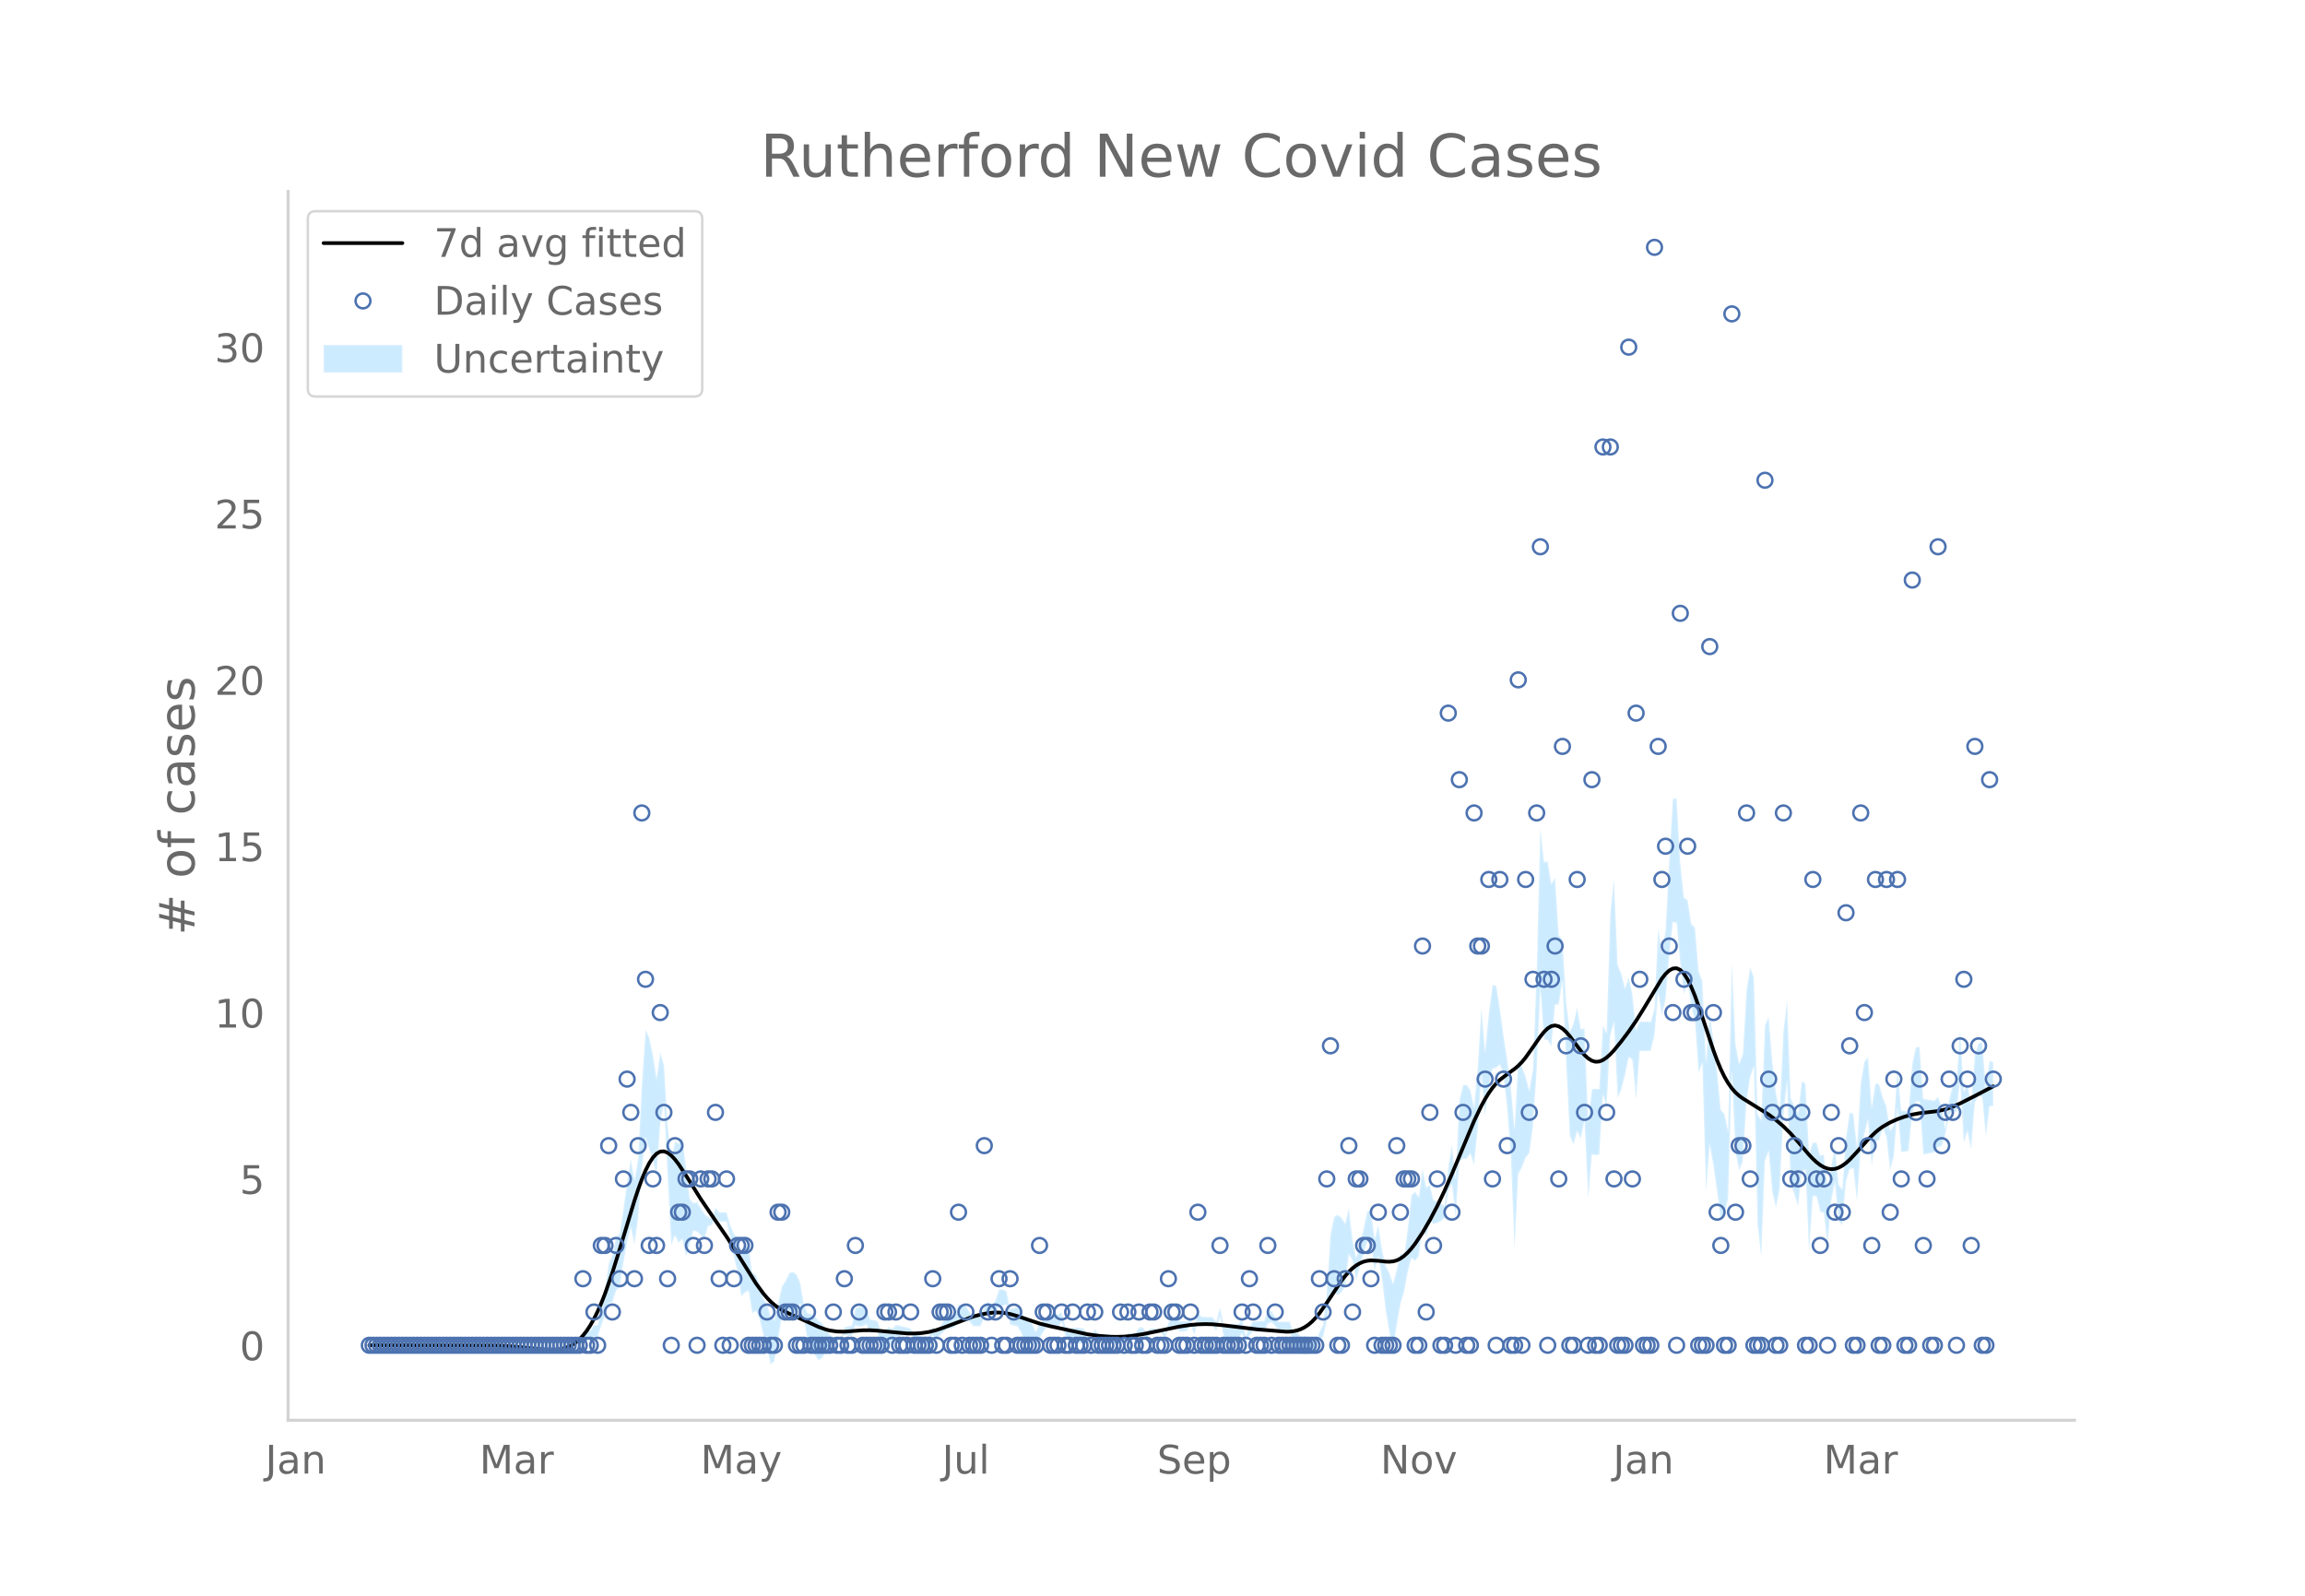 <svg height="864" viewBox="0 0 936 648" width="1248" xmlns="http://www.w3.org/2000/svg" xmlns:xlink="http://www.w3.org/1999/xlink"><defs><style>*{stroke-linecap:butt;stroke-linejoin:round}</style></defs><g id="figure_1"><path d="M0 648h936V0H0z" style="fill:#fff" id="patch_1"/><g id="axes_1"><path d="M117 576.72h725.4V77.76H117z" style="fill:none" id="patch_2"/><g id="PolyCollection_1"><defs><path d="M151.468-101.726H235.208l1.496-2.401 1.495.425 1.495.18 1.496-1.575h1.495l1.496-4.71 1.495-4.13 1.495-4.778 1.496-.483 1.495-4.609 1.495-1.807 1.496-9.487 1.495-8.314 1.495-6.167 1.496 6.83 1.495-10.314 1.495-20.37 1.496-12.492 1.495 4.576 1.496 4.642 1.495 5.85 1.495-20.412 1.496-8.908 1.495 29.588 1.495 28.3 1.496-4.037 1.495 2.988 1.495-1.477 1.496 7.02 1.495-4.824 1.496-5.595 1.495.366 1.495 1.5 1.496 1.464 1.495-5.136 1.495-.552 1.496-3.308 1.495 1.93h2.991l1.495 6.362 1.496 8.025 1.495 5.922 1.495 10.05 1.496-1.51 1.495-.748 1.495 9.149 1.496-1.044 1.495 3.559 1.495 6.273 1.496 5.303 1.495 6.652 1.496-1.325 1.495-8.808 1.495-8.602 1.496-1.514 1.495-.679 1.495.594 1.496-1.211 1.495-3.177 1.495 6.394 1.496 8.153 1.495 3.552 1.496 2.797 1.495 2.154 1.495-.939 1.496-2.81 1.495-1.93 1.495-.826 1.496-.79 1.495-.729 1.495-2.401 1.496.425 1.495.18 1.495-4.356 1.496.475 1.495-.113 1.496-.765 1.495 3.59 1.495-.333 1.496-.429 1.495 7.226 1.495.474 1.496-2.305 1.495-.901 1.495-2.171 1.496-.308 1.495-.411 1.496-.218 1.495-.577 1.495 1.93h1.496l1.495 2.507 1.495.218h1.496l1.495-3.86 1.495 1.652 1.496-1.652 1.495-1.322 1.496-1.388h1.495l1.495-.542 1.496-3.082 1.495-.298 1.495-.406 1.496 1.441 1.495 1.93h2.991l1.495-3.86 1.496-1.515 1.495 1.93 1.495-1.578 1.496-3.136h1.495l1.495-.724 1.496 8.146 1.495.475 1.495.262 1.496 2.507 1.495 4.388 1.495-.39 1.496-1.657 1.495 4.54 1.496-4.335 1.495-2.708 1.495-1.93 1.496.352 1.495.19 1.495.061 1.496-3.042 1.495 5.79 1.495 2.79 1.496.456 1.495.164 1.496-.08 1.495-.349 1.495-2.157 1.496-.73 1.495-1.2 1.495 1.93H450.54l1.496 2.314 1.495.218 1.496-.3h1.495l1.495-1.93h2.991l1.495-1.503 1.496.117 1.495 1.686 1.495-2.23h1.496l1.495-.09 1.496-.212 1.495 2.142 1.495-3.47 1.496-1.426 1.495.352 1.495 1.89 1.496-.085 1.495-.133 1.495-2.828 1.496 4.287 1.495-5.366 1.495 1.93h1.496l1.495-.047 1.496-.1 1.495 2.03 1.495-5.79 1.496 8.229 1.495.352 1.495.19 1.496.061 1.495-.06 1.495-1.93 1.496 4.639 1.495-3.86 1.496-1.737 1.495.133 1.495.085 1.496.04 1.495-3.16 1.495-.7 1.496 1.578 1.495 1.93H523.813l1.496 6.902 1.495.147 1.495 2.334 1.496.197 1.495-.197 1.495-.674 1.496-1.883 1.495-3.283 1.495-1.03 1.496-6.34 1.495-10.958 1.496-.561 1.495.85 1.495-1.181 1.496-2.383 1.495-13.025 1.495 2.517 1.496 8.147 1.495-5.79 1.495-5.454 1.496-4.627 1.495.504 1.495 11.444 1.496-5.79 1.495 9.179 1.496 12.712 1.495 8.75 1.495 7.248 1.496-9.87 1.495-8.662 1.495-4.946 1.496-8.169 1.495-5.7 1.495 1.27 1.496-2.073 1.495-11.736 1.496 4.091 1.495-6.78 1.495 1.502 1.496-.462 1.495-.729 1.495-1.228 1.496-10.858 1.495-2.926 1.495 13.487 1.496-22.439 1.495-1.404 1.496.112 1.495-2.17 1.495 4.623 1.496-14.523 1.495-22.484 1.495 17.304 1.496-11.812 1.495-7.649 1.495-.21 1.496-1.424 1.495 4.375 1.496 13.354 1.495 19.643 1.495 37.315 1.496-30.154 1.495-2.785 1.495-3.835 1.496-1.883 1.495-10.74 1.495-22.716 1.496-33.543 1.495 20.808 1.495.257 1.496 2.428 1.495-16.763 1.496-.194 1.495-9.513 1.495 32.758 1.496 30.17 1.495 3.473 1.495-5.241 1.496 2.871 1.495-7.49 1.495 31.689 1.496-17.783 1.495.266 1.496-.159 1.495-24.289 1.495 4.63 1.496-28.587 1.495-5.46 1.495 30.77 1.496-3.53 1.495-5.895 1.495-7.205 1.496 1 1.495 16.176 1.496-19.69 1.495-.014 1.495-.03 1.496-.045 1.495-6.179 1.495-17.487 1.496 9.182 1.495-6.23 1.495-18.002 1.496-13.529 1.495.26 1.496 16.225 1.495 12.871 1.495-4.914 1.496 9.65 1.495 6.222 1.495 20.822 1.496-3.884 1.495 52.106 1.495-18.833 1.496 8.265 1.495 10.583 1.496 11.384 1.495-1.738 1.495-6.828 1.496-50.96 1.495 32.093 1.495 7.512 1.496-3.82 1.495-24.288 1.495-9.887 1.496-4.221 1.495 64.178 1.495 13.032 1.496-38.858 1.495-3.973 1.496 16.644 1.495 6.29 1.495-7.635 1.496-29.469 1.495-13.836 1.495 41.36 1.496 4.14 1.495 4.942 1.495-14.082 1.496-.715 1.495 33.177 1.496-22.524 1.495-.049 1.495 6.348 1.496.42 1.495 13.366 1.495-18.174 1.496-7.62 1.495 15.697 1.495 1.833 1.496-17.809 1.495-5.037 1.496-.378 1.495 13.317 1.495-20.411 1.496-6.62 1.495-5.793 1.495 18.328 1.496-9.695 1.495-.32 1.495-5.39 1.496 4.032 1.495 13.358 1.496-5.484 1.495-19.303 1.495 17.413 1.496-.128 1.495-.307 1.495-15.295 1.496-4.714h1.495l1.495 21.42 1.496-.246 1.495-.26 1.495-.275 1.496-2.23 1.495-.33 1.496-4.891 1.495-7.641 1.495-2.018 1.496.794 1.495-12.626 1.495 24.911 1.496-4.572 1.495 7.344 1.495-18.795 1.496-2.972 1.495.537 1.496 15.945 1.495-12.104 1.495-.343v-17.75l-1.495-.343-1.495 11.057-1.496-18.796-1.495.537-1.496 4.749-1.495 19.804-1.495-8.096-1.496 3.148-1.495-25.269-1.495 22.115-1.496.794-1.495 5.702-1.495 11.659-1.496-8.751-1.495-4.19-1.496 1.63-1.495-.275-1.495-.26-1.496-.247-1.495-21.04h-1.495l-1.496 6.866-1.495 19.446-1.495-.307-1.496-.128-1.495-17.328-1.495 23.157-1.496 2.237-1.495-9.803-1.496-3.687-1.495-5.39-1.495-.32-1.496 9.604-1.495-20.272-1.495 1.927-1.496 8.821-1.495 25.91-1.495-13.705-1.496-.378-1.495 10.403-1.496 20.792-1.495-2.027-1.495-15.183-1.496 7.82-1.495 8.846-1.495-13.654-1.496.42-1.495-5.232-1.495-.05-1.496 4.497-1.495-28.583-1.496-.716-1.495 12.939-1.495-2.778-1.496-3.58-1.495-39.701-1.495 13.184-1.496 32.292-1.495-7.635-1.495-13.01-1.496-18.097-1.495 3.747-1.496 38.343-1.495-2.409-1.495-55.482-1.496-4.221-1.495 9.412-1.495 25.893-1.496 3.9-1.495-7.927-1.495-33.528-1.496 68.7-1.495-6.827-1.495-1.738-1.496-15.637-1.495-12.576-1.496-11.036-1.495 19.767-1.495-32.814-1.496-3.884-1.495-17.778-1.495-1.499-1.496-9.65-1.495-1.054-1.495-14.15-1.496-26.235-1.495.26-1.496 25.071-1.495 28.32-1.495 9.21-1.496-10.119-1.495 32.693-1.495 5.402-1.496-.045-1.495-.03-1.495-.015-1.496 3.471-1.495-14.703-1.496-6.721-1.495 4.375-1.495-5.895-1.496-3.53-1.495-34.851-1.495 13.84-1.496 48.614-1.495-3.09-1.495 25.891-1.496-.159-1.495.266-1.496 13.098-1.495-37.792-1.495.23-1.496-8.709-1.495 6.34-1.495 3.473-1.496-12.291-1.495-25.143-1.495-1.793-1.496-23.354-1.495 2.537-1.496-9.152-1.495.258-1.495-13.933-1.496 59.097-1.495 39.046-1.495 8.56-1.496-5.744-1.495-3.835-1.495-2.784-1.496 27.746-1.495-16.725-1.495-11.238-1.496-9.806-1.495-11.065-1.496-9.144-1.495-.21-1.495 11.651-1.496 15.208-1.495-17.436-1.495 23.836-1.496 16.358-1.495-6.958-1.495-2.17-1.496.112-1.495 6.317-1.496 31.6-1.495-13.532-1.495 8.654-1.496 16.162-1.495-1.228-1.495-.73-1.496-.461-1.495-6.218-1.495.94-1.496-7.489-1.495 11.424-1.496-2.073-1.495 1.27-1.495 13.6-1.496 11.132-1.495-1.086-1.495 6.778-1.496 5.57-1.495-4.333-1.495-2.83-1.496-6.587-1.495-10.122-1.496 5.79-1.495-11.716-1.495.505-1.496 6.952-1.495 6.127-1.495 5.79-1.496-7.293-1.495-12.924-1.495 6.276-1.496-2.383-1.495-1.181-1.495.85-1.496 7.159-1.495 23.782-1.496 12.96-1.495 2.83-1.495 4.437-1.496-1.883-1.495-.673-1.495-.198-1.496.198-1.495-1.527-1.495.147-1.496-4.678H519.327l-1.495-1.93-1.496-2.282-1.495-.7-1.495 4.56-1.496.04-1.495.085-1.495.133-1.496 2.124-1.495 3.86-1.496-6.941-1.495 1.93-1.495-.061-1.496.06-1.495.191-1.495.352-1.496-7.21-1.495 5.79-1.495-1.832-1.496-.099-1.495-.048h-1.496l-1.495-1.93-1.495 6.215-1.496-3.433-1.495 1.032-1.495-.133-1.496-.085-1.495-1.97-1.495.352-1.496 2.434-1.495 4.25-1.495-1.717-1.496-.213-1.495-.09h-1.496l-1.495 1.63-1.495-2.174-1.496.117-1.495 2.357h-2.991l-1.495 1.93h-1.495l-1.496-.3-1.495.218-1.496-1.545H446.054l-1.495-1.93-1.495 2.659-1.496-.73-1.495-2.157-1.495-.348-1.496-.081-1.495.164-1.496.455-1.495-1.069-1.495-5.79-1.496.818-1.495.06-1.495.191-1.496.352-1.495 1.93-1.495 1.152-1.496 3.385-1.495-3.18-1.496-1.657-1.495-.39-1.495-3.332-1.496-1.353-1.495.262-1.495.475-1.496-7.294-1.495-.725h-1.495l-1.496 4.585-1.495 2.282-1.495-1.93-1.496 2.345-1.495 3.86h-2.991l-1.495-1.93-1.496-2.42-1.495-.405-1.495-.298-1.496 4.638-1.495-.542h-1.495l-1.496 2.472-1.495 2.539-1.496 2.207-1.495-2.207-1.495 3.86h-1.496l-1.495.218-1.495-1.354h-1.496l-1.495-1.93-1.495-.576-1.496-.218-1.495-.411-1.496-.309-1.495 1.69-1.495-.902-1.496 1.555-1.495.475-1.495-4.355-1.496-.429-1.495-.333-1.495-4.13-1.496-.765-1.495-.113-1.496.475-1.495 7.225-1.495.18-1.496.424-1.495 5.32-1.495-.73-1.496-.79-1.495-.826-1.495-1.93-1.496-2.81-1.495-.94-1.495-1.705-1.496-1.063-1.495-.308-1.496-3.427-1.495-9.046-1.495-3.177-1.496-1.211-1.495.594-1.495 3.18-1.496 2.347-1.495 6.838-1.495 6.633-1.496-1.326-1.495-4.928-1.496-2.417-1.495-5.307-1.495-4.161-1.496-1.044-1.495-10.15-1.495-.75-1.496 2.35-1.495-5.389-1.495-1.798-1.496-3.556-1.495-5.218h-2.991l-1.495-1.93-1.496 4.412-1.495-.552-1.495-1.275-1.496-2.397-1.495-2.36-1.495.367-1.496-1.736-1.495-12.543-1.496-12.28-1.495 2.382-1.495-.872-1.496 7.543-1.495-14.16-1.495-24.453-1.496-5.047-1.495 10.468-1.495-9.59-1.496-6.939-1.495-3.144-1.496 22.248-1.495 29.81-1.495 8.986-1.496-8.61-1.495 9.275-1.495 10.986-1.496 9.812-1.495 2.053-1.495 6.971-1.496 3.378-1.495 10.663-1.495 7.45-1.496 6.869h-1.495l-1.496 2.286-1.495.18-1.495.424-1.496 5.32h-83.74z" id="mb2c312e74c" style="stroke:#fff;stroke-opacity:.2"/></defs><g clip-path="url(#p78f26e29f9)"><use style="fill:#089fff;fill-opacity:.2;stroke:#fff;stroke-opacity:.2" xlink:href="#mb2c312e74c" y="648"/></g></g><path clip-path="url(#p78f26e29f9)" d="m149.973 546.274 52.337.11 5.982.368 5.981.604 7.477.755 2.99.05 1.496-.105 1.496-.22 1.495-.365 1.495-.538 1.496-.746 1.495-.987 1.495-1.261 1.496-1.566 1.495-1.901 1.495-2.263 1.496-2.635 1.495-3.015 1.496-3.402 1.495-3.786 2.99-8.562 2.991-9.555 5.982-19.723 1.495-4.504 1.495-4.108 1.496-3.59 1.495-2.968 1.496-2.296 1.495-1.59 1.495-.852 1.496-.102 1.495.568 1.495 1.133 1.496 1.594 1.495 1.95 2.99 4.553 5.982 9.55 4.486 6.604 5.982 8.678 2.99 4.655 8.973 14.357 2.99 4.086 1.496 1.767 1.495 1.548 1.496 1.313 1.495 1.104 1.495.934 2.991 1.51 7.477 3.34 4.486 2.057 2.99 1.058 1.496.384 2.99.43 2.991.055 4.486-.336 2.991-.216 2.99-.034 2.992.186 11.963 1.12 2.99.026 2.991-.18 2.99-.448 2.991-.758 2.991-1.013 11.963-4.502 2.99-.79 2.992-.57 2.99-.286 2.991.105 2.99.517 2.991.853 8.973 3.022 4.486 1.113 14.953 3.23 4.486.629 4.486.37 2.991.064 2.99-.104 2.992-.279 4.486-.694 5.981-1.215 8.972-1.878 4.486-.658 2.991-.257 2.99-.094 2.992.08 4.486.418 13.458 1.631 11.963.972 1.495-.041 1.496-.166 1.495-.328 1.495-.527 1.496-.752 1.495-1.002 1.495-1.274 1.496-1.56 1.495-1.813 2.99-4.212 5.982-9.018 1.496-1.924 1.495-1.7 1.495-1.443 1.496-1.162 1.495-.886 1.495-.624 1.496-.375 1.495-.148 2.99.154 2.992.33 1.495.05 1.495-.134 1.496-.404 1.495-.739 1.495-1.067 1.496-1.374 1.495-1.656 1.495-1.915 2.991-4.473 2.99-5.117 2.992-5.667 2.99-6.264 2.991-6.81 8.972-21.456 2.991-6.225 1.495-2.725 1.496-2.43 1.495-2.118 1.495-1.79 1.496-1.465 2.99-2.302 2.991-2.15 1.496-1.262 1.495-1.512 1.495-1.82 2.991-4.234 2.99-4.304 1.496-1.864 1.495-1.473 1.496-.928 1.495-.272 1.496.35 1.495.894 1.495 1.364 1.496 1.744 4.486 5.958 1.495 1.696 1.495 1.357 1.496.94 1.495.445 1.496-.1 1.495-.59 1.495-1.003 1.496-1.333 1.495-1.587 2.99-3.66 2.991-3.974 2.991-4.325 2.99-4.773 7.478-12.4 1.495-1.894 1.495-1.41 1.496-.818 1.495-.124 1.496.674 1.495 1.542 1.495 2.34 1.496 3.039 1.495 3.634 2.99 8.553 4.487 13.5 1.495 4.045 1.496 3.61 1.495 3.088 1.495 2.584 1.496 2.124 1.495 1.71 1.495 1.352 1.496 1.084 10.467 6.52 2.99 2.226 2.992 2.556 2.99 2.96 2.991 3.371 4.486 5.26 1.496 1.577 1.495 1.398 1.495 1.163 1.496.88 1.495.57 1.495.24 1.496-.11 1.495-.47 1.495-.8 1.496-1.087 1.495-1.332 2.99-3.19 4.487-5.046 2.99-2.902 1.496-1.236 1.495-1.073 2.991-1.726 2.99-1.325 2.992-1.05 2.99-.818 2.991-.56 7.477-.855 2.99-.709 2.991-1.052 2.991-1.34 5.981-3.026 7.477-3.927h0" style="fill:none;stroke:#000;stroke-linecap:round;stroke-width:1.5" id="line2d_1"/><g id="line2d_2"><defs><path d="M0 3a3 3 0 1 0 0-6 3 3 0 0 0 0 6z" id="m64e6cdcceb" style="stroke:#4c72b0"/></defs><g clip-path="url(#p78f26e29f9)"><use style="fill-opacity:0;stroke:#4c72b0" x="149.973" xlink:href="#m64e6cdcceb" y="546.274"/><use style="fill-opacity:0;stroke:#4c72b0" x="151.468" xlink:href="#m64e6cdcceb" y="546.274"/><use style="fill-opacity:0;stroke:#4c72b0" x="152.963" xlink:href="#m64e6cdcceb" y="546.274"/><use style="fill-opacity:0;stroke:#4c72b0" x="154.459" xlink:href="#m64e6cdcceb" y="546.274"/><use style="fill-opacity:0;stroke:#4c72b0" x="155.954" xlink:href="#m64e6cdcceb" y="546.274"/><use style="fill-opacity:0;stroke:#4c72b0" x="157.45" xlink:href="#m64e6cdcceb" y="546.274"/><use style="fill-opacity:0;stroke:#4c72b0" x="158.945" xlink:href="#m64e6cdcceb" y="546.274"/><use style="fill-opacity:0;stroke:#4c72b0" x="160.44" xlink:href="#m64e6cdcceb" y="546.274"/><use style="fill-opacity:0;stroke:#4c72b0" x="161.936" xlink:href="#m64e6cdcceb" y="546.274"/><use style="fill-opacity:0;stroke:#4c72b0" x="163.431" xlink:href="#m64e6cdcceb" y="546.274"/><use style="fill-opacity:0;stroke:#4c72b0" x="164.926" xlink:href="#m64e6cdcceb" y="546.274"/><use style="fill-opacity:0;stroke:#4c72b0" x="166.422" xlink:href="#m64e6cdcceb" y="546.274"/><use style="fill-opacity:0;stroke:#4c72b0" x="167.917" xlink:href="#m64e6cdcceb" y="546.274"/><use style="fill-opacity:0;stroke:#4c72b0" x="169.412" xlink:href="#m64e6cdcceb" y="546.274"/><use style="fill-opacity:0;stroke:#4c72b0" x="170.908" xlink:href="#m64e6cdcceb" y="546.274"/><use style="fill-opacity:0;stroke:#4c72b0" x="172.403" xlink:href="#m64e6cdcceb" y="546.274"/><use style="fill-opacity:0;stroke:#4c72b0" x="173.899" xlink:href="#m64e6cdcceb" y="546.274"/><use style="fill-opacity:0;stroke:#4c72b0" x="175.394" xlink:href="#m64e6cdcceb" y="546.274"/><use style="fill-opacity:0;stroke:#4c72b0" x="176.889" xlink:href="#m64e6cdcceb" y="546.274"/><use style="fill-opacity:0;stroke:#4c72b0" x="178.385" xlink:href="#m64e6cdcceb" y="546.274"/><use style="fill-opacity:0;stroke:#4c72b0" x="179.88" xlink:href="#m64e6cdcceb" y="546.274"/><use style="fill-opacity:0;stroke:#4c72b0" x="181.375" xlink:href="#m64e6cdcceb" y="546.274"/><use style="fill-opacity:0;stroke:#4c72b0" x="182.871" xlink:href="#m64e6cdcceb" y="546.274"/><use style="fill-opacity:0;stroke:#4c72b0" x="184.366" xlink:href="#m64e6cdcceb" y="546.274"/><use style="fill-opacity:0;stroke:#4c72b0" x="185.861" xlink:href="#m64e6cdcceb" y="546.274"/><use style="fill-opacity:0;stroke:#4c72b0" x="187.357" xlink:href="#m64e6cdcceb" y="546.274"/><use style="fill-opacity:0;stroke:#4c72b0" x="188.852" xlink:href="#m64e6cdcceb" y="546.274"/><use style="fill-opacity:0;stroke:#4c72b0" x="190.347" xlink:href="#m64e6cdcceb" y="546.274"/><use style="fill-opacity:0;stroke:#4c72b0" x="191.843" xlink:href="#m64e6cdcceb" y="546.274"/><use style="fill-opacity:0;stroke:#4c72b0" x="193.338" xlink:href="#m64e6cdcceb" y="546.274"/><use style="fill-opacity:0;stroke:#4c72b0" x="194.834" xlink:href="#m64e6cdcceb" y="546.274"/><use style="fill-opacity:0;stroke:#4c72b0" x="196.329" xlink:href="#m64e6cdcceb" y="546.274"/><use style="fill-opacity:0;stroke:#4c72b0" x="197.824" xlink:href="#m64e6cdcceb" y="546.274"/><use style="fill-opacity:0;stroke:#4c72b0" x="199.32" xlink:href="#m64e6cdcceb" y="546.274"/><use style="fill-opacity:0;stroke:#4c72b0" x="200.815" xlink:href="#m64e6cdcceb" y="546.274"/><use style="fill-opacity:0;stroke:#4c72b0" x="202.31" xlink:href="#m64e6cdcceb" y="546.274"/><use style="fill-opacity:0;stroke:#4c72b0" x="203.806" xlink:href="#m64e6cdcceb" y="546.274"/><use style="fill-opacity:0;stroke:#4c72b0" x="205.301" xlink:href="#m64e6cdcceb" y="546.274"/><use style="fill-opacity:0;stroke:#4c72b0" x="206.796" xlink:href="#m64e6cdcceb" y="546.274"/><use style="fill-opacity:0;stroke:#4c72b0" x="208.292" xlink:href="#m64e6cdcceb" y="546.274"/><use style="fill-opacity:0;stroke:#4c72b0" x="209.787" xlink:href="#m64e6cdcceb" y="546.274"/><use style="fill-opacity:0;stroke:#4c72b0" x="211.283" xlink:href="#m64e6cdcceb" y="546.274"/><use style="fill-opacity:0;stroke:#4c72b0" x="212.778" xlink:href="#m64e6cdcceb" y="546.274"/><use style="fill-opacity:0;stroke:#4c72b0" x="214.273" xlink:href="#m64e6cdcceb" y="546.274"/><use style="fill-opacity:0;stroke:#4c72b0" x="215.769" xlink:href="#m64e6cdcceb" y="546.274"/><use style="fill-opacity:0;stroke:#4c72b0" x="217.264" xlink:href="#m64e6cdcceb" y="546.274"/><use style="fill-opacity:0;stroke:#4c72b0" x="218.759" xlink:href="#m64e6cdcceb" y="546.274"/><use style="fill-opacity:0;stroke:#4c72b0" x="220.255" xlink:href="#m64e6cdcceb" y="546.274"/><use style="fill-opacity:0;stroke:#4c72b0" x="221.75" xlink:href="#m64e6cdcceb" y="546.274"/><use style="fill-opacity:0;stroke:#4c72b0" x="223.245" xlink:href="#m64e6cdcceb" y="546.274"/><use style="fill-opacity:0;stroke:#4c72b0" x="224.741" xlink:href="#m64e6cdcceb" y="546.274"/><use style="fill-opacity:0;stroke:#4c72b0" x="226.236" xlink:href="#m64e6cdcceb" y="546.274"/><use style="fill-opacity:0;stroke:#4c72b0" x="227.732" xlink:href="#m64e6cdcceb" y="546.274"/><use style="fill-opacity:0;stroke:#4c72b0" x="229.227" xlink:href="#m64e6cdcceb" y="546.274"/><use style="fill-opacity:0;stroke:#4c72b0" x="230.722" xlink:href="#m64e6cdcceb" y="546.274"/><use style="fill-opacity:0;stroke:#4c72b0" x="232.218" xlink:href="#m64e6cdcceb" y="546.274"/><use style="fill-opacity:0;stroke:#4c72b0" x="233.713" xlink:href="#m64e6cdcceb" y="546.274"/><use style="fill-opacity:0;stroke:#4c72b0" x="235.208" xlink:href="#m64e6cdcceb" y="546.274"/><use style="fill-opacity:0;stroke:#4c72b0" x="236.704" xlink:href="#m64e6cdcceb" y="519.254"/><use style="fill-opacity:0;stroke:#4c72b0" x="238.199" xlink:href="#m64e6cdcceb" y="546.274"/><use style="fill-opacity:0;stroke:#4c72b0" x="239.694" xlink:href="#m64e6cdcceb" y="546.274"/><use style="fill-opacity:0;stroke:#4c72b0" x="241.19" xlink:href="#m64e6cdcceb" y="532.764"/><use style="fill-opacity:0;stroke:#4c72b0" x="242.685" xlink:href="#m64e6cdcceb" y="546.274"/><use style="fill-opacity:0;stroke:#4c72b0" x="244.181" xlink:href="#m64e6cdcceb" y="505.744"/><use style="fill-opacity:0;stroke:#4c72b0" x="245.676" xlink:href="#m64e6cdcceb" y="505.744"/><use style="fill-opacity:0;stroke:#4c72b0" x="247.171" xlink:href="#m64e6cdcceb" y="465.213"/><use style="fill-opacity:0;stroke:#4c72b0" x="248.667" xlink:href="#m64e6cdcceb" y="532.764"/><use style="fill-opacity:0;stroke:#4c72b0" x="250.162" xlink:href="#m64e6cdcceb" y="505.744"/><use style="fill-opacity:0;stroke:#4c72b0" x="251.657" xlink:href="#m64e6cdcceb" y="519.254"/><use style="fill-opacity:0;stroke:#4c72b0" x="253.153" xlink:href="#m64e6cdcceb" y="478.723"/><use style="fill-opacity:0;stroke:#4c72b0" x="254.648" xlink:href="#m64e6cdcceb" y="438.193"/><use style="fill-opacity:0;stroke:#4c72b0" x="256.143" xlink:href="#m64e6cdcceb" y="451.703"/><use style="fill-opacity:0;stroke:#4c72b0" x="257.639" xlink:href="#m64e6cdcceb" y="519.254"/><use style="fill-opacity:0;stroke:#4c72b0" x="259.134" xlink:href="#m64e6cdcceb" y="465.213"/><use style="fill-opacity:0;stroke:#4c72b0" x="260.629" xlink:href="#m64e6cdcceb" y="330.112"/><use style="fill-opacity:0;stroke:#4c72b0" x="262.125" xlink:href="#m64e6cdcceb" y="397.663"/><use style="fill-opacity:0;stroke:#4c72b0" x="263.62" xlink:href="#m64e6cdcceb" y="505.744"/><use style="fill-opacity:0;stroke:#4c72b0" x="265.116" xlink:href="#m64e6cdcceb" y="478.723"/><use style="fill-opacity:0;stroke:#4c72b0" x="266.611" xlink:href="#m64e6cdcceb" y="505.744"/><use style="fill-opacity:0;stroke:#4c72b0" x="268.106" xlink:href="#m64e6cdcceb" y="411.173"/><use style="fill-opacity:0;stroke:#4c72b0" x="269.602" xlink:href="#m64e6cdcceb" y="451.703"/><use style="fill-opacity:0;stroke:#4c72b0" x="271.097" xlink:href="#m64e6cdcceb" y="519.254"/><use style="fill-opacity:0;stroke:#4c72b0" x="272.592" xlink:href="#m64e6cdcceb" y="546.274"/><use style="fill-opacity:0;stroke:#4c72b0" x="274.088" xlink:href="#m64e6cdcceb" y="465.213"/><use style="fill-opacity:0;stroke:#4c72b0" x="275.583" xlink:href="#m64e6cdcceb" y="492.234"/><use style="fill-opacity:0;stroke:#4c72b0" x="277.078" xlink:href="#m64e6cdcceb" y="492.234"/><use style="fill-opacity:0;stroke:#4c72b0" x="278.574" xlink:href="#m64e6cdcceb" y="478.723"/><use style="fill-opacity:0;stroke:#4c72b0" x="280.069" xlink:href="#m64e6cdcceb" y="478.723"/><use style="fill-opacity:0;stroke:#4c72b0" x="281.565" xlink:href="#m64e6cdcceb" y="505.744"/><use style="fill-opacity:0;stroke:#4c72b0" x="283.06" xlink:href="#m64e6cdcceb" y="546.274"/><use style="fill-opacity:0;stroke:#4c72b0" x="284.555" xlink:href="#m64e6cdcceb" y="478.723"/><use style="fill-opacity:0;stroke:#4c72b0" x="286.051" xlink:href="#m64e6cdcceb" y="505.744"/><use style="fill-opacity:0;stroke:#4c72b0" x="287.546" xlink:href="#m64e6cdcceb" y="478.723"/><use style="fill-opacity:0;stroke:#4c72b0" x="289.041" xlink:href="#m64e6cdcceb" y="478.723"/><use style="fill-opacity:0;stroke:#4c72b0" x="290.537" xlink:href="#m64e6cdcceb" y="451.703"/><use style="fill-opacity:0;stroke:#4c72b0" x="292.032" xlink:href="#m64e6cdcceb" y="519.254"/><use style="fill-opacity:0;stroke:#4c72b0" x="293.527" xlink:href="#m64e6cdcceb" y="546.274"/><use style="fill-opacity:0;stroke:#4c72b0" x="295.023" xlink:href="#m64e6cdcceb" y="478.723"/><use style="fill-opacity:0;stroke:#4c72b0" x="296.518" xlink:href="#m64e6cdcceb" y="546.274"/><use style="fill-opacity:0;stroke:#4c72b0" x="298.014" xlink:href="#m64e6cdcceb" y="519.254"/><use style="fill-opacity:0;stroke:#4c72b0" x="299.509" xlink:href="#m64e6cdcceb" y="505.744"/><use style="fill-opacity:0;stroke:#4c72b0" x="301.004" xlink:href="#m64e6cdcceb" y="505.744"/><use style="fill-opacity:0;stroke:#4c72b0" x="302.5" xlink:href="#m64e6cdcceb" y="505.744"/><use style="fill-opacity:0;stroke:#4c72b0" x="303.995" xlink:href="#m64e6cdcceb" y="546.274"/><use style="fill-opacity:0;stroke:#4c72b0" x="305.49" xlink:href="#m64e6cdcceb" y="546.274"/><use style="fill-opacity:0;stroke:#4c72b0" x="306.986" xlink:href="#m64e6cdcceb" y="546.274"/><use style="fill-opacity:0;stroke:#4c72b0" x="308.481" xlink:href="#m64e6cdcceb" y="546.274"/><use style="fill-opacity:0;stroke:#4c72b0" x="309.976" xlink:href="#m64e6cdcceb" y="546.274"/><use style="fill-opacity:0;stroke:#4c72b0" x="311.472" xlink:href="#m64e6cdcceb" y="532.764"/><use style="fill-opacity:0;stroke:#4c72b0" x="312.967" xlink:href="#m64e6cdcceb" y="546.274"/><use style="fill-opacity:0;stroke:#4c72b0" x="314.463" xlink:href="#m64e6cdcceb" y="546.274"/><use style="fill-opacity:0;stroke:#4c72b0" x="315.958" xlink:href="#m64e6cdcceb" y="492.234"/><use style="fill-opacity:0;stroke:#4c72b0" x="317.453" xlink:href="#m64e6cdcceb" y="492.234"/><use style="fill-opacity:0;stroke:#4c72b0" x="318.949" xlink:href="#m64e6cdcceb" y="532.764"/><use style="fill-opacity:0;stroke:#4c72b0" x="320.444" xlink:href="#m64e6cdcceb" y="532.764"/><use style="fill-opacity:0;stroke:#4c72b0" x="321.939" xlink:href="#m64e6cdcceb" y="532.764"/><use style="fill-opacity:0;stroke:#4c72b0" x="323.435" xlink:href="#m64e6cdcceb" y="546.274"/><use style="fill-opacity:0;stroke:#4c72b0" x="324.93" xlink:href="#m64e6cdcceb" y="546.274"/><use style="fill-opacity:0;stroke:#4c72b0" x="326.425" xlink:href="#m64e6cdcceb" y="546.274"/><use style="fill-opacity:0;stroke:#4c72b0" x="327.921" xlink:href="#m64e6cdcceb" y="532.764"/><use style="fill-opacity:0;stroke:#4c72b0" x="329.416" xlink:href="#m64e6cdcceb" y="546.274"/><use style="fill-opacity:0;stroke:#4c72b0" x="330.912" xlink:href="#m64e6cdcceb" y="546.274"/><use style="fill-opacity:0;stroke:#4c72b0" x="332.407" xlink:href="#m64e6cdcceb" y="546.274"/><use style="fill-opacity:0;stroke:#4c72b0" x="333.902" xlink:href="#m64e6cdcceb" y="546.274"/><use style="fill-opacity:0;stroke:#4c72b0" x="335.398" xlink:href="#m64e6cdcceb" y="546.274"/><use style="fill-opacity:0;stroke:#4c72b0" x="336.893" xlink:href="#m64e6cdcceb" y="546.274"/><use style="fill-opacity:0;stroke:#4c72b0" x="338.388" xlink:href="#m64e6cdcceb" y="532.764"/><use style="fill-opacity:0;stroke:#4c72b0" x="339.884" xlink:href="#m64e6cdcceb" y="546.274"/><use style="fill-opacity:0;stroke:#4c72b0" x="341.379" xlink:href="#m64e6cdcceb" y="546.274"/><use style="fill-opacity:0;stroke:#4c72b0" x="342.874" xlink:href="#m64e6cdcceb" y="519.254"/><use style="fill-opacity:0;stroke:#4c72b0" x="344.37" xlink:href="#m64e6cdcceb" y="546.274"/><use style="fill-opacity:0;stroke:#4c72b0" x="345.865" xlink:href="#m64e6cdcceb" y="546.274"/><use style="fill-opacity:0;stroke:#4c72b0" x="347.36" xlink:href="#m64e6cdcceb" y="505.744"/><use style="fill-opacity:0;stroke:#4c72b0" x="348.856" xlink:href="#m64e6cdcceb" y="532.764"/><use style="fill-opacity:0;stroke:#4c72b0" x="350.351" xlink:href="#m64e6cdcceb" y="546.274"/><use style="fill-opacity:0;stroke:#4c72b0" x="351.847" xlink:href="#m64e6cdcceb" y="546.274"/><use style="fill-opacity:0;stroke:#4c72b0" x="353.342" xlink:href="#m64e6cdcceb" y="546.274"/><use style="fill-opacity:0;stroke:#4c72b0" x="354.837" xlink:href="#m64e6cdcceb" y="546.274"/><use style="fill-opacity:0;stroke:#4c72b0" x="356.333" xlink:href="#m64e6cdcceb" y="546.274"/><use style="fill-opacity:0;stroke:#4c72b0" x="357.828" xlink:href="#m64e6cdcceb" y="546.274"/><use style="fill-opacity:0;stroke:#4c72b0" x="359.323" xlink:href="#m64e6cdcceb" y="532.764"/><use style="fill-opacity:0;stroke:#4c72b0" x="360.819" xlink:href="#m64e6cdcceb" y="532.764"/><use style="fill-opacity:0;stroke:#4c72b0" x="362.314" xlink:href="#m64e6cdcceb" y="546.274"/><use style="fill-opacity:0;stroke:#4c72b0" x="363.809" xlink:href="#m64e6cdcceb" y="532.764"/><use style="fill-opacity:0;stroke:#4c72b0" x="365.305" xlink:href="#m64e6cdcceb" y="546.274"/><use style="fill-opacity:0;stroke:#4c72b0" x="366.8" xlink:href="#m64e6cdcceb" y="546.274"/><use style="fill-opacity:0;stroke:#4c72b0" x="368.296" xlink:href="#m64e6cdcceb" y="546.274"/><use style="fill-opacity:0;stroke:#4c72b0" x="369.791" xlink:href="#m64e6cdcceb" y="532.764"/><use style="fill-opacity:0;stroke:#4c72b0" x="371.286" xlink:href="#m64e6cdcceb" y="546.274"/><use style="fill-opacity:0;stroke:#4c72b0" x="372.782" xlink:href="#m64e6cdcceb" y="546.274"/><use style="fill-opacity:0;stroke:#4c72b0" x="374.277" xlink:href="#m64e6cdcceb" y="546.274"/><use style="fill-opacity:0;stroke:#4c72b0" x="375.772" xlink:href="#m64e6cdcceb" y="546.274"/><use style="fill-opacity:0;stroke:#4c72b0" x="377.268" xlink:href="#m64e6cdcceb" y="546.274"/><use style="fill-opacity:0;stroke:#4c72b0" x="378.763" xlink:href="#m64e6cdcceb" y="519.254"/><use style="fill-opacity:0;stroke:#4c72b0" x="380.258" xlink:href="#m64e6cdcceb" y="546.274"/><use style="fill-opacity:0;stroke:#4c72b0" x="381.754" xlink:href="#m64e6cdcceb" y="532.764"/><use style="fill-opacity:0;stroke:#4c72b0" x="383.249" xlink:href="#m64e6cdcceb" y="532.764"/><use style="fill-opacity:0;stroke:#4c72b0" x="384.745" xlink:href="#m64e6cdcceb" y="532.764"/><use style="fill-opacity:0;stroke:#4c72b0" x="386.24" xlink:href="#m64e6cdcceb" y="546.274"/><use style="fill-opacity:0;stroke:#4c72b0" x="387.735" xlink:href="#m64e6cdcceb" y="546.274"/><use style="fill-opacity:0;stroke:#4c72b0" x="389.231" xlink:href="#m64e6cdcceb" y="492.234"/><use style="fill-opacity:0;stroke:#4c72b0" x="390.726" xlink:href="#m64e6cdcceb" y="546.274"/><use style="fill-opacity:0;stroke:#4c72b0" x="392.221" xlink:href="#m64e6cdcceb" y="532.764"/><use style="fill-opacity:0;stroke:#4c72b0" x="393.717" xlink:href="#m64e6cdcceb" y="546.274"/><use style="fill-opacity:0;stroke:#4c72b0" x="395.212" xlink:href="#m64e6cdcceb" y="546.274"/><use style="fill-opacity:0;stroke:#4c72b0" x="396.707" xlink:href="#m64e6cdcceb" y="546.274"/><use style="fill-opacity:0;stroke:#4c72b0" x="398.203" xlink:href="#m64e6cdcceb" y="546.274"/><use style="fill-opacity:0;stroke:#4c72b0" x="399.698" xlink:href="#m64e6cdcceb" y="465.213"/><use style="fill-opacity:0;stroke:#4c72b0" x="401.194" xlink:href="#m64e6cdcceb" y="532.764"/><use style="fill-opacity:0;stroke:#4c72b0" x="402.689" xlink:href="#m64e6cdcceb" y="546.274"/><use style="fill-opacity:0;stroke:#4c72b0" x="404.184" xlink:href="#m64e6cdcceb" y="532.764"/><use style="fill-opacity:0;stroke:#4c72b0" x="405.68" xlink:href="#m64e6cdcceb" y="519.254"/><use style="fill-opacity:0;stroke:#4c72b0" x="407.175" xlink:href="#m64e6cdcceb" y="546.274"/><use style="fill-opacity:0;stroke:#4c72b0" x="408.67" xlink:href="#m64e6cdcceb" y="546.274"/><use style="fill-opacity:0;stroke:#4c72b0" x="410.166" xlink:href="#m64e6cdcceb" y="519.254"/><use style="fill-opacity:0;stroke:#4c72b0" x="411.661" xlink:href="#m64e6cdcceb" y="532.764"/><use style="fill-opacity:0;stroke:#4c72b0" x="413.156" xlink:href="#m64e6cdcceb" y="546.274"/><use style="fill-opacity:0;stroke:#4c72b0" x="414.652" xlink:href="#m64e6cdcceb" y="546.274"/><use style="fill-opacity:0;stroke:#4c72b0" x="416.147" xlink:href="#m64e6cdcceb" y="546.274"/><use style="fill-opacity:0;stroke:#4c72b0" x="417.642" xlink:href="#m64e6cdcceb" y="546.274"/><use style="fill-opacity:0;stroke:#4c72b0" x="419.138" xlink:href="#m64e6cdcceb" y="546.274"/><use style="fill-opacity:0;stroke:#4c72b0" x="420.633" xlink:href="#m64e6cdcceb" y="546.274"/><use style="fill-opacity:0;stroke:#4c72b0" x="422.129" xlink:href="#m64e6cdcceb" y="505.744"/><use style="fill-opacity:0;stroke:#4c72b0" x="423.624" xlink:href="#m64e6cdcceb" y="532.764"/><use style="fill-opacity:0;stroke:#4c72b0" x="425.119" xlink:href="#m64e6cdcceb" y="532.764"/><use style="fill-opacity:0;stroke:#4c72b0" x="426.615" xlink:href="#m64e6cdcceb" y="546.274"/><use style="fill-opacity:0;stroke:#4c72b0" x="428.11" xlink:href="#m64e6cdcceb" y="546.274"/><use style="fill-opacity:0;stroke:#4c72b0" x="429.605" xlink:href="#m64e6cdcceb" y="546.274"/><use style="fill-opacity:0;stroke:#4c72b0" x="431.101" xlink:href="#m64e6cdcceb" y="532.764"/><use style="fill-opacity:0;stroke:#4c72b0" x="432.596" xlink:href="#m64e6cdcceb" y="546.274"/><use style="fill-opacity:0;stroke:#4c72b0" x="434.091" xlink:href="#m64e6cdcceb" y="546.274"/><use style="fill-opacity:0;stroke:#4c72b0" x="435.587" xlink:href="#m64e6cdcceb" y="532.764"/><use style="fill-opacity:0;stroke:#4c72b0" x="437.082" xlink:href="#m64e6cdcceb" y="546.274"/><use style="fill-opacity:0;stroke:#4c72b0" x="438.578" xlink:href="#m64e6cdcceb" y="546.274"/><use style="fill-opacity:0;stroke:#4c72b0" x="440.073" xlink:href="#m64e6cdcceb" y="546.274"/><use style="fill-opacity:0;stroke:#4c72b0" x="441.568" xlink:href="#m64e6cdcceb" y="532.764"/><use style="fill-opacity:0;stroke:#4c72b0" x="443.064" xlink:href="#m64e6cdcceb" y="546.274"/><use style="fill-opacity:0;stroke:#4c72b0" x="444.559" xlink:href="#m64e6cdcceb" y="532.764"/><use style="fill-opacity:0;stroke:#4c72b0" x="446.054" xlink:href="#m64e6cdcceb" y="546.274"/><use style="fill-opacity:0;stroke:#4c72b0" x="447.55" xlink:href="#m64e6cdcceb" y="546.274"/><use style="fill-opacity:0;stroke:#4c72b0" x="449.045" xlink:href="#m64e6cdcceb" y="546.274"/><use style="fill-opacity:0;stroke:#4c72b0" x="450.54" xlink:href="#m64e6cdcceb" y="546.274"/><use style="fill-opacity:0;stroke:#4c72b0" x="452.036" xlink:href="#m64e6cdcceb" y="546.274"/><use style="fill-opacity:0;stroke:#4c72b0" x="453.531" xlink:href="#m64e6cdcceb" y="546.274"/><use style="fill-opacity:0;stroke:#4c72b0" x="455.027" xlink:href="#m64e6cdcceb" y="532.764"/><use style="fill-opacity:0;stroke:#4c72b0" x="456.522" xlink:href="#m64e6cdcceb" y="546.274"/><use style="fill-opacity:0;stroke:#4c72b0" x="458.017" xlink:href="#m64e6cdcceb" y="532.764"/><use style="fill-opacity:0;stroke:#4c72b0" x="459.513" xlink:href="#m64e6cdcceb" y="546.274"/><use style="fill-opacity:0;stroke:#4c72b0" x="461.008" xlink:href="#m64e6cdcceb" y="546.274"/><use style="fill-opacity:0;stroke:#4c72b0" x="462.503" xlink:href="#m64e6cdcceb" y="532.764"/><use style="fill-opacity:0;stroke:#4c72b0" x="463.999" xlink:href="#m64e6cdcceb" y="546.274"/><use style="fill-opacity:0;stroke:#4c72b0" x="465.494" xlink:href="#m64e6cdcceb" y="546.274"/><use style="fill-opacity:0;stroke:#4c72b0" x="466.989" xlink:href="#m64e6cdcceb" y="532.764"/><use style="fill-opacity:0;stroke:#4c72b0" x="468.485" xlink:href="#m64e6cdcceb" y="532.764"/><use style="fill-opacity:0;stroke:#4c72b0" x="469.98" xlink:href="#m64e6cdcceb" y="546.274"/><use style="fill-opacity:0;stroke:#4c72b0" x="471.476" xlink:href="#m64e6cdcceb" y="546.274"/><use style="fill-opacity:0;stroke:#4c72b0" x="472.971" xlink:href="#m64e6cdcceb" y="546.274"/><use style="fill-opacity:0;stroke:#4c72b0" x="474.466" xlink:href="#m64e6cdcceb" y="519.254"/><use style="fill-opacity:0;stroke:#4c72b0" x="475.962" xlink:href="#m64e6cdcceb" y="532.764"/><use style="fill-opacity:0;stroke:#4c72b0" x="477.457" xlink:href="#m64e6cdcceb" y="532.764"/><use style="fill-opacity:0;stroke:#4c72b0" x="478.952" xlink:href="#m64e6cdcceb" y="546.274"/><use style="fill-opacity:0;stroke:#4c72b0" x="480.448" xlink:href="#m64e6cdcceb" y="546.274"/><use style="fill-opacity:0;stroke:#4c72b0" x="481.943" xlink:href="#m64e6cdcceb" y="546.274"/><use style="fill-opacity:0;stroke:#4c72b0" x="483.438" xlink:href="#m64e6cdcceb" y="532.764"/><use style="fill-opacity:0;stroke:#4c72b0" x="484.934" xlink:href="#m64e6cdcceb" y="546.274"/><use style="fill-opacity:0;stroke:#4c72b0" x="486.429" xlink:href="#m64e6cdcceb" y="492.234"/><use style="fill-opacity:0;stroke:#4c72b0" x="487.924" xlink:href="#m64e6cdcceb" y="546.274"/><use style="fill-opacity:0;stroke:#4c72b0" x="489.42" xlink:href="#m64e6cdcceb" y="546.274"/><use style="fill-opacity:0;stroke:#4c72b0" x="490.915" xlink:href="#m64e6cdcceb" y="546.274"/><use style="fill-opacity:0;stroke:#4c72b0" x="492.411" xlink:href="#m64e6cdcceb" y="546.274"/><use style="fill-opacity:0;stroke:#4c72b0" x="493.906" xlink:href="#m64e6cdcceb" y="546.274"/><use style="fill-opacity:0;stroke:#4c72b0" x="495.401" xlink:href="#m64e6cdcceb" y="505.744"/><use style="fill-opacity:0;stroke:#4c72b0" x="496.897" xlink:href="#m64e6cdcceb" y="546.274"/><use style="fill-opacity:0;stroke:#4c72b0" x="498.392" xlink:href="#m64e6cdcceb" y="546.274"/><use style="fill-opacity:0;stroke:#4c72b0" x="499.887" xlink:href="#m64e6cdcceb" y="546.274"/><use style="fill-opacity:0;stroke:#4c72b0" x="501.383" xlink:href="#m64e6cdcceb" y="546.274"/><use style="fill-opacity:0;stroke:#4c72b0" x="502.878" xlink:href="#m64e6cdcceb" y="546.274"/><use style="fill-opacity:0;stroke:#4c72b0" x="504.373" xlink:href="#m64e6cdcceb" y="532.764"/><use style="fill-opacity:0;stroke:#4c72b0" x="505.869" xlink:href="#m64e6cdcceb" y="546.274"/><use style="fill-opacity:0;stroke:#4c72b0" x="507.364" xlink:href="#m64e6cdcceb" y="519.254"/><use style="fill-opacity:0;stroke:#4c72b0" x="508.86" xlink:href="#m64e6cdcceb" y="532.764"/><use style="fill-opacity:0;stroke:#4c72b0" x="510.355" xlink:href="#m64e6cdcceb" y="546.274"/><use style="fill-opacity:0;stroke:#4c72b0" x="511.85" xlink:href="#m64e6cdcceb" y="546.274"/><use style="fill-opacity:0;stroke:#4c72b0" x="513.346" xlink:href="#m64e6cdcceb" y="546.274"/><use style="fill-opacity:0;stroke:#4c72b0" x="514.841" xlink:href="#m64e6cdcceb" y="505.744"/><use style="fill-opacity:0;stroke:#4c72b0" x="516.336" xlink:href="#m64e6cdcceb" y="546.274"/><use style="fill-opacity:0;stroke:#4c72b0" x="517.832" xlink:href="#m64e6cdcceb" y="532.764"/><use style="fill-opacity:0;stroke:#4c72b0" x="519.327" xlink:href="#m64e6cdcceb" y="546.274"/><use style="fill-opacity:0;stroke:#4c72b0" x="520.822" xlink:href="#m64e6cdcceb" y="546.274"/><use style="fill-opacity:0;stroke:#4c72b0" x="522.318" xlink:href="#m64e6cdcceb" y="546.274"/><use style="fill-opacity:0;stroke:#4c72b0" x="523.813" xlink:href="#m64e6cdcceb" y="546.274"/><use style="fill-opacity:0;stroke:#4c72b0" x="525.309" xlink:href="#m64e6cdcceb" y="546.274"/><use style="fill-opacity:0;stroke:#4c72b0" x="526.804" xlink:href="#m64e6cdcceb" y="546.274"/><use style="fill-opacity:0;stroke:#4c72b0" x="528.299" xlink:href="#m64e6cdcceb" y="546.274"/><use style="fill-opacity:0;stroke:#4c72b0" x="529.795" xlink:href="#m64e6cdcceb" y="546.274"/><use style="fill-opacity:0;stroke:#4c72b0" x="531.29" xlink:href="#m64e6cdcceb" y="546.274"/><use style="fill-opacity:0;stroke:#4c72b0" x="532.785" xlink:href="#m64e6cdcceb" y="546.274"/><use style="fill-opacity:0;stroke:#4c72b0" x="534.281" xlink:href="#m64e6cdcceb" y="546.274"/><use style="fill-opacity:0;stroke:#4c72b0" x="535.776" xlink:href="#m64e6cdcceb" y="519.254"/><use style="fill-opacity:0;stroke:#4c72b0" x="537.271" xlink:href="#m64e6cdcceb" y="532.764"/><use style="fill-opacity:0;stroke:#4c72b0" x="538.767" xlink:href="#m64e6cdcceb" y="478.723"/><use style="fill-opacity:0;stroke:#4c72b0" x="540.262" xlink:href="#m64e6cdcceb" y="424.683"/><use style="fill-opacity:0;stroke:#4c72b0" x="541.758" xlink:href="#m64e6cdcceb" y="519.254"/><use style="fill-opacity:0;stroke:#4c72b0" x="543.253" xlink:href="#m64e6cdcceb" y="546.274"/><use style="fill-opacity:0;stroke:#4c72b0" x="544.748" xlink:href="#m64e6cdcceb" y="546.274"/><use style="fill-opacity:0;stroke:#4c72b0" x="546.244" xlink:href="#m64e6cdcceb" y="519.254"/><use style="fill-opacity:0;stroke:#4c72b0" x="547.739" xlink:href="#m64e6cdcceb" y="465.213"/><use style="fill-opacity:0;stroke:#4c72b0" x="549.234" xlink:href="#m64e6cdcceb" y="532.764"/><use style="fill-opacity:0;stroke:#4c72b0" x="550.73" xlink:href="#m64e6cdcceb" y="478.723"/><use style="fill-opacity:0;stroke:#4c72b0" x="552.225" xlink:href="#m64e6cdcceb" y="478.723"/><use style="fill-opacity:0;stroke:#4c72b0" x="553.72" xlink:href="#m64e6cdcceb" y="505.744"/><use style="fill-opacity:0;stroke:#4c72b0" x="555.216" xlink:href="#m64e6cdcceb" y="505.744"/><use style="fill-opacity:0;stroke:#4c72b0" x="556.711" xlink:href="#m64e6cdcceb" y="519.254"/><use style="fill-opacity:0;stroke:#4c72b0" x="558.206" xlink:href="#m64e6cdcceb" y="546.274"/><use style="fill-opacity:0;stroke:#4c72b0" x="559.702" xlink:href="#m64e6cdcceb" y="492.234"/><use style="fill-opacity:0;stroke:#4c72b0" x="561.197" xlink:href="#m64e6cdcceb" y="546.274"/><use style="fill-opacity:0;stroke:#4c72b0" x="562.693" xlink:href="#m64e6cdcceb" y="546.274"/><use style="fill-opacity:0;stroke:#4c72b0" x="564.188" xlink:href="#m64e6cdcceb" y="546.274"/><use style="fill-opacity:0;stroke:#4c72b0" x="565.683" xlink:href="#m64e6cdcceb" y="546.274"/><use style="fill-opacity:0;stroke:#4c72b0" x="567.179" xlink:href="#m64e6cdcceb" y="465.213"/><use style="fill-opacity:0;stroke:#4c72b0" x="568.674" xlink:href="#m64e6cdcceb" y="492.234"/><use style="fill-opacity:0;stroke:#4c72b0" x="570.169" xlink:href="#m64e6cdcceb" y="478.723"/><use style="fill-opacity:0;stroke:#4c72b0" x="571.665" xlink:href="#m64e6cdcceb" y="478.723"/><use style="fill-opacity:0;stroke:#4c72b0" x="573.16" xlink:href="#m64e6cdcceb" y="478.723"/><use style="fill-opacity:0;stroke:#4c72b0" x="574.655" xlink:href="#m64e6cdcceb" y="546.274"/><use style="fill-opacity:0;stroke:#4c72b0" x="576.151" xlink:href="#m64e6cdcceb" y="546.274"/><use style="fill-opacity:0;stroke:#4c72b0" x="577.646" xlink:href="#m64e6cdcceb" y="384.153"/><use style="fill-opacity:0;stroke:#4c72b0" x="579.142" xlink:href="#m64e6cdcceb" y="532.764"/><use style="fill-opacity:0;stroke:#4c72b0" x="580.637" xlink:href="#m64e6cdcceb" y="451.703"/><use style="fill-opacity:0;stroke:#4c72b0" x="582.132" xlink:href="#m64e6cdcceb" y="505.744"/><use style="fill-opacity:0;stroke:#4c72b0" x="583.628" xlink:href="#m64e6cdcceb" y="478.723"/><use style="fill-opacity:0;stroke:#4c72b0" x="585.123" xlink:href="#m64e6cdcceb" y="546.274"/><use style="fill-opacity:0;stroke:#4c72b0" x="586.618" xlink:href="#m64e6cdcceb" y="546.274"/><use style="fill-opacity:0;stroke:#4c72b0" x="588.114" xlink:href="#m64e6cdcceb" y="289.582"/><use style="fill-opacity:0;stroke:#4c72b0" x="589.609" xlink:href="#m64e6cdcceb" y="492.234"/><use style="fill-opacity:0;stroke:#4c72b0" x="591.104" xlink:href="#m64e6cdcceb" y="546.274"/><use style="fill-opacity:0;stroke:#4c72b0" x="592.6" xlink:href="#m64e6cdcceb" y="316.602"/><use style="fill-opacity:0;stroke:#4c72b0" x="594.095" xlink:href="#m64e6cdcceb" y="451.703"/><use style="fill-opacity:0;stroke:#4c72b0" x="595.591" xlink:href="#m64e6cdcceb" y="546.274"/><use style="fill-opacity:0;stroke:#4c72b0" x="597.086" xlink:href="#m64e6cdcceb" y="546.274"/><use style="fill-opacity:0;stroke:#4c72b0" x="598.581" xlink:href="#m64e6cdcceb" y="330.112"/><use style="fill-opacity:0;stroke:#4c72b0" x="600.077" xlink:href="#m64e6cdcceb" y="384.153"/><use style="fill-opacity:0;stroke:#4c72b0" x="601.572" xlink:href="#m64e6cdcceb" y="384.153"/><use style="fill-opacity:0;stroke:#4c72b0" x="603.067" xlink:href="#m64e6cdcceb" y="438.193"/><use style="fill-opacity:0;stroke:#4c72b0" x="604.563" xlink:href="#m64e6cdcceb" y="357.132"/><use style="fill-opacity:0;stroke:#4c72b0" x="606.058" xlink:href="#m64e6cdcceb" y="478.723"/><use style="fill-opacity:0;stroke:#4c72b0" x="607.553" xlink:href="#m64e6cdcceb" y="546.274"/><use style="fill-opacity:0;stroke:#4c72b0" x="609.049" xlink:href="#m64e6cdcceb" y="357.132"/><use style="fill-opacity:0;stroke:#4c72b0" x="610.544" xlink:href="#m64e6cdcceb" y="438.193"/><use style="fill-opacity:0;stroke:#4c72b0" x="612.04" xlink:href="#m64e6cdcceb" y="465.213"/><use style="fill-opacity:0;stroke:#4c72b0" x="613.535" xlink:href="#m64e6cdcceb" y="546.274"/><use style="fill-opacity:0;stroke:#4c72b0" x="615.03" xlink:href="#m64e6cdcceb" y="546.274"/><use style="fill-opacity:0;stroke:#4c72b0" x="616.526" xlink:href="#m64e6cdcceb" y="276.072"/><use style="fill-opacity:0;stroke:#4c72b0" x="618.021" xlink:href="#m64e6cdcceb" y="546.274"/><use style="fill-opacity:0;stroke:#4c72b0" x="619.516" xlink:href="#m64e6cdcceb" y="357.132"/><use style="fill-opacity:0;stroke:#4c72b0" x="621.012" xlink:href="#m64e6cdcceb" y="451.703"/><use style="fill-opacity:0;stroke:#4c72b0" x="622.507" xlink:href="#m64e6cdcceb" y="397.663"/><use style="fill-opacity:0;stroke:#4c72b0" x="624.002" xlink:href="#m64e6cdcceb" y="330.112"/><use style="fill-opacity:0;stroke:#4c72b0" x="625.498" xlink:href="#m64e6cdcceb" y="222.031"/><use style="fill-opacity:0;stroke:#4c72b0" x="626.993" xlink:href="#m64e6cdcceb" y="397.663"/><use style="fill-opacity:0;stroke:#4c72b0" x="628.488" xlink:href="#m64e6cdcceb" y="546.274"/><use style="fill-opacity:0;stroke:#4c72b0" x="629.984" xlink:href="#m64e6cdcceb" y="397.663"/><use style="fill-opacity:0;stroke:#4c72b0" x="631.479" xlink:href="#m64e6cdcceb" y="384.153"/><use style="fill-opacity:0;stroke:#4c72b0" x="632.975" xlink:href="#m64e6cdcceb" y="478.723"/><use style="fill-opacity:0;stroke:#4c72b0" x="634.47" xlink:href="#m64e6cdcceb" y="303.092"/><use style="fill-opacity:0;stroke:#4c72b0" x="635.965" xlink:href="#m64e6cdcceb" y="424.683"/><use style="fill-opacity:0;stroke:#4c72b0" x="637.461" xlink:href="#m64e6cdcceb" y="546.274"/><use style="fill-opacity:0;stroke:#4c72b0" x="638.956" xlink:href="#m64e6cdcceb" y="546.274"/><use style="fill-opacity:0;stroke:#4c72b0" x="640.451" xlink:href="#m64e6cdcceb" y="357.132"/><use style="fill-opacity:0;stroke:#4c72b0" x="641.947" xlink:href="#m64e6cdcceb" y="424.683"/><use style="fill-opacity:0;stroke:#4c72b0" x="643.442" xlink:href="#m64e6cdcceb" y="451.703"/><use style="fill-opacity:0;stroke:#4c72b0" x="644.937" xlink:href="#m64e6cdcceb" y="546.274"/><use style="fill-opacity:0;stroke:#4c72b0" x="646.433" xlink:href="#m64e6cdcceb" y="316.602"/><use style="fill-opacity:0;stroke:#4c72b0" x="647.928" xlink:href="#m64e6cdcceb" y="546.274"/><use style="fill-opacity:0;stroke:#4c72b0" x="649.424" xlink:href="#m64e6cdcceb" y="546.274"/><use style="fill-opacity:0;stroke:#4c72b0" x="650.919" xlink:href="#m64e6cdcceb" y="181.501"/><use style="fill-opacity:0;stroke:#4c72b0" x="652.414" xlink:href="#m64e6cdcceb" y="451.703"/><use style="fill-opacity:0;stroke:#4c72b0" x="653.91" xlink:href="#m64e6cdcceb" y="181.501"/><use style="fill-opacity:0;stroke:#4c72b0" x="655.405" xlink:href="#m64e6cdcceb" y="478.723"/><use style="fill-opacity:0;stroke:#4c72b0" x="656.9" xlink:href="#m64e6cdcceb" y="546.274"/><use style="fill-opacity:0;stroke:#4c72b0" x="658.396" xlink:href="#m64e6cdcceb" y="546.274"/><use style="fill-opacity:0;stroke:#4c72b0" x="659.891" xlink:href="#m64e6cdcceb" y="546.274"/><use style="fill-opacity:0;stroke:#4c72b0" x="661.386" xlink:href="#m64e6cdcceb" y="140.97"/><use style="fill-opacity:0;stroke:#4c72b0" x="662.882" xlink:href="#m64e6cdcceb" y="478.723"/><use style="fill-opacity:0;stroke:#4c72b0" x="664.377" xlink:href="#m64e6cdcceb" y="289.582"/><use style="fill-opacity:0;stroke:#4c72b0" x="665.873" xlink:href="#m64e6cdcceb" y="397.663"/><use style="fill-opacity:0;stroke:#4c72b0" x="667.368" xlink:href="#m64e6cdcceb" y="546.274"/><use style="fill-opacity:0;stroke:#4c72b0" x="668.863" xlink:href="#m64e6cdcceb" y="546.274"/><use style="fill-opacity:0;stroke:#4c72b0" x="670.359" xlink:href="#m64e6cdcceb" y="546.274"/><use style="fill-opacity:0;stroke:#4c72b0" x="671.854" xlink:href="#m64e6cdcceb" y="100.44"/><use style="fill-opacity:0;stroke:#4c72b0" x="673.349" xlink:href="#m64e6cdcceb" y="303.092"/><use style="fill-opacity:0;stroke:#4c72b0" x="674.845" xlink:href="#m64e6cdcceb" y="357.132"/><use style="fill-opacity:0;stroke:#4c72b0" x="676.34" xlink:href="#m64e6cdcceb" y="343.622"/><use style="fill-opacity:0;stroke:#4c72b0" x="677.835" xlink:href="#m64e6cdcceb" y="384.153"/><use style="fill-opacity:0;stroke:#4c72b0" x="679.331" xlink:href="#m64e6cdcceb" y="411.173"/><use style="fill-opacity:0;stroke:#4c72b0" x="680.826" xlink:href="#m64e6cdcceb" y="546.274"/><use style="fill-opacity:0;stroke:#4c72b0" x="682.322" xlink:href="#m64e6cdcceb" y="249.051"/><use style="fill-opacity:0;stroke:#4c72b0" x="683.817" xlink:href="#m64e6cdcceb" y="397.663"/><use style="fill-opacity:0;stroke:#4c72b0" x="685.312" xlink:href="#m64e6cdcceb" y="343.622"/><use style="fill-opacity:0;stroke:#4c72b0" x="686.808" xlink:href="#m64e6cdcceb" y="411.173"/><use style="fill-opacity:0;stroke:#4c72b0" x="688.303" xlink:href="#m64e6cdcceb" y="411.173"/><use style="fill-opacity:0;stroke:#4c72b0" x="689.798" xlink:href="#m64e6cdcceb" y="546.274"/><use style="fill-opacity:0;stroke:#4c72b0" x="691.294" xlink:href="#m64e6cdcceb" y="546.274"/><use style="fill-opacity:0;stroke:#4c72b0" x="692.789" xlink:href="#m64e6cdcceb" y="546.274"/><use style="fill-opacity:0;stroke:#4c72b0" x="694.284" xlink:href="#m64e6cdcceb" y="262.561"/><use style="fill-opacity:0;stroke:#4c72b0" x="695.78" xlink:href="#m64e6cdcceb" y="411.173"/><use style="fill-opacity:0;stroke:#4c72b0" x="697.275" xlink:href="#m64e6cdcceb" y="492.234"/><use style="fill-opacity:0;stroke:#4c72b0" x="698.771" xlink:href="#m64e6cdcceb" y="505.744"/><use style="fill-opacity:0;stroke:#4c72b0" x="700.266" xlink:href="#m64e6cdcceb" y="546.274"/><use style="fill-opacity:0;stroke:#4c72b0" x="701.761" xlink:href="#m64e6cdcceb" y="546.274"/><use style="fill-opacity:0;stroke:#4c72b0" x="703.257" xlink:href="#m64e6cdcceb" y="127.46"/><use style="fill-opacity:0;stroke:#4c72b0" x="704.752" xlink:href="#m64e6cdcceb" y="492.234"/><use style="fill-opacity:0;stroke:#4c72b0" x="706.247" xlink:href="#m64e6cdcceb" y="465.213"/><use style="fill-opacity:0;stroke:#4c72b0" x="707.743" xlink:href="#m64e6cdcceb" y="465.213"/><use style="fill-opacity:0;stroke:#4c72b0" x="709.238" xlink:href="#m64e6cdcceb" y="330.112"/><use style="fill-opacity:0;stroke:#4c72b0" x="710.733" xlink:href="#m64e6cdcceb" y="478.723"/><use style="fill-opacity:0;stroke:#4c72b0" x="712.229" xlink:href="#m64e6cdcceb" y="546.274"/><use style="fill-opacity:0;stroke:#4c72b0" x="713.724" xlink:href="#m64e6cdcceb" y="546.274"/><use style="fill-opacity:0;stroke:#4c72b0" x="715.219" xlink:href="#m64e6cdcceb" y="546.274"/><use style="fill-opacity:0;stroke:#4c72b0" x="716.715" xlink:href="#m64e6cdcceb" y="195.011"/><use style="fill-opacity:0;stroke:#4c72b0" x="718.21" xlink:href="#m64e6cdcceb" y="438.193"/><use style="fill-opacity:0;stroke:#4c72b0" x="719.706" xlink:href="#m64e6cdcceb" y="451.703"/><use style="fill-opacity:0;stroke:#4c72b0" x="721.201" xlink:href="#m64e6cdcceb" y="546.274"/><use style="fill-opacity:0;stroke:#4c72b0" x="722.696" xlink:href="#m64e6cdcceb" y="546.274"/><use style="fill-opacity:0;stroke:#4c72b0" x="724.192" xlink:href="#m64e6cdcceb" y="330.112"/><use style="fill-opacity:0;stroke:#4c72b0" x="725.687" xlink:href="#m64e6cdcceb" y="451.703"/><use style="fill-opacity:0;stroke:#4c72b0" x="727.182" xlink:href="#m64e6cdcceb" y="478.723"/><use style="fill-opacity:0;stroke:#4c72b0" x="728.678" xlink:href="#m64e6cdcceb" y="465.213"/><use style="fill-opacity:0;stroke:#4c72b0" x="730.173" xlink:href="#m64e6cdcceb" y="478.723"/><use style="fill-opacity:0;stroke:#4c72b0" x="731.668" xlink:href="#m64e6cdcceb" y="451.703"/><use style="fill-opacity:0;stroke:#4c72b0" x="733.164" xlink:href="#m64e6cdcceb" y="546.274"/><use style="fill-opacity:0;stroke:#4c72b0" x="734.659" xlink:href="#m64e6cdcceb" y="546.274"/><use style="fill-opacity:0;stroke:#4c72b0" x="736.155" xlink:href="#m64e6cdcceb" y="357.132"/><use style="fill-opacity:0;stroke:#4c72b0" x="737.65" xlink:href="#m64e6cdcceb" y="478.723"/><use style="fill-opacity:0;stroke:#4c72b0" x="739.145" xlink:href="#m64e6cdcceb" y="505.744"/><use style="fill-opacity:0;stroke:#4c72b0" x="740.641" xlink:href="#m64e6cdcceb" y="478.723"/><use style="fill-opacity:0;stroke:#4c72b0" x="742.136" xlink:href="#m64e6cdcceb" y="546.274"/><use style="fill-opacity:0;stroke:#4c72b0" x="743.631" xlink:href="#m64e6cdcceb" y="451.703"/><use style="fill-opacity:0;stroke:#4c72b0" x="745.127" xlink:href="#m64e6cdcceb" y="492.234"/><use style="fill-opacity:0;stroke:#4c72b0" x="746.622" xlink:href="#m64e6cdcceb" y="465.213"/><use style="fill-opacity:0;stroke:#4c72b0" x="748.117" xlink:href="#m64e6cdcceb" y="492.234"/><use style="fill-opacity:0;stroke:#4c72b0" x="749.613" xlink:href="#m64e6cdcceb" y="370.642"/><use style="fill-opacity:0;stroke:#4c72b0" x="751.108" xlink:href="#m64e6cdcceb" y="424.683"/><use style="fill-opacity:0;stroke:#4c72b0" x="752.604" xlink:href="#m64e6cdcceb" y="546.274"/><use style="fill-opacity:0;stroke:#4c72b0" x="754.099" xlink:href="#m64e6cdcceb" y="546.274"/><use style="fill-opacity:0;stroke:#4c72b0" x="755.594" xlink:href="#m64e6cdcceb" y="330.112"/><use style="fill-opacity:0;stroke:#4c72b0" x="757.09" xlink:href="#m64e6cdcceb" y="411.173"/><use style="fill-opacity:0;stroke:#4c72b0" x="758.585" xlink:href="#m64e6cdcceb" y="465.213"/><use style="fill-opacity:0;stroke:#4c72b0" x="760.08" xlink:href="#m64e6cdcceb" y="505.744"/><use style="fill-opacity:0;stroke:#4c72b0" x="761.576" xlink:href="#m64e6cdcceb" y="357.132"/><use style="fill-opacity:0;stroke:#4c72b0" x="763.071" xlink:href="#m64e6cdcceb" y="546.274"/><use style="fill-opacity:0;stroke:#4c72b0" x="764.566" xlink:href="#m64e6cdcceb" y="546.274"/><use style="fill-opacity:0;stroke:#4c72b0" x="766.062" xlink:href="#m64e6cdcceb" y="357.132"/><use style="fill-opacity:0;stroke:#4c72b0" x="767.557" xlink:href="#m64e6cdcceb" y="492.234"/><use style="fill-opacity:0;stroke:#4c72b0" x="769.053" xlink:href="#m64e6cdcceb" y="438.193"/><use style="fill-opacity:0;stroke:#4c72b0" x="770.548" xlink:href="#m64e6cdcceb" y="357.132"/><use style="fill-opacity:0;stroke:#4c72b0" x="772.043" xlink:href="#m64e6cdcceb" y="478.723"/><use style="fill-opacity:0;stroke:#4c72b0" x="773.539" xlink:href="#m64e6cdcceb" y="546.274"/><use style="fill-opacity:0;stroke:#4c72b0" x="775.034" xlink:href="#m64e6cdcceb" y="546.274"/><use style="fill-opacity:0;stroke:#4c72b0" x="776.529" xlink:href="#m64e6cdcceb" y="235.541"/><use style="fill-opacity:0;stroke:#4c72b0" x="778.025" xlink:href="#m64e6cdcceb" y="451.703"/><use style="fill-opacity:0;stroke:#4c72b0" x="779.52" xlink:href="#m64e6cdcceb" y="438.193"/><use style="fill-opacity:0;stroke:#4c72b0" x="781.015" xlink:href="#m64e6cdcceb" y="505.744"/><use style="fill-opacity:0;stroke:#4c72b0" x="782.511" xlink:href="#m64e6cdcceb" y="478.723"/><use style="fill-opacity:0;stroke:#4c72b0" x="784.006" xlink:href="#m64e6cdcceb" y="546.274"/><use style="fill-opacity:0;stroke:#4c72b0" x="785.501" xlink:href="#m64e6cdcceb" y="546.274"/><use style="fill-opacity:0;stroke:#4c72b0" x="786.997" xlink:href="#m64e6cdcceb" y="222.031"/><use style="fill-opacity:0;stroke:#4c72b0" x="788.492" xlink:href="#m64e6cdcceb" y="465.213"/><use style="fill-opacity:0;stroke:#4c72b0" x="789.988" xlink:href="#m64e6cdcceb" y="451.703"/><use style="fill-opacity:0;stroke:#4c72b0" x="791.483" xlink:href="#m64e6cdcceb" y="438.193"/><use style="fill-opacity:0;stroke:#4c72b0" x="792.978" xlink:href="#m64e6cdcceb" y="451.703"/><use style="fill-opacity:0;stroke:#4c72b0" x="794.474" xlink:href="#m64e6cdcceb" y="546.274"/><use style="fill-opacity:0;stroke:#4c72b0" x="795.969" xlink:href="#m64e6cdcceb" y="424.683"/><use style="fill-opacity:0;stroke:#4c72b0" x="797.464" xlink:href="#m64e6cdcceb" y="397.663"/><use style="fill-opacity:0;stroke:#4c72b0" x="798.96" xlink:href="#m64e6cdcceb" y="438.193"/><use style="fill-opacity:0;stroke:#4c72b0" x="800.455" xlink:href="#m64e6cdcceb" y="505.744"/><use style="fill-opacity:0;stroke:#4c72b0" x="801.95" xlink:href="#m64e6cdcceb" y="303.092"/><use style="fill-opacity:0;stroke:#4c72b0" x="803.446" xlink:href="#m64e6cdcceb" y="424.683"/><use style="fill-opacity:0;stroke:#4c72b0" x="804.941" xlink:href="#m64e6cdcceb" y="546.274"/><use style="fill-opacity:0;stroke:#4c72b0" x="806.437" xlink:href="#m64e6cdcceb" y="546.274"/><use style="fill-opacity:0;stroke:#4c72b0" x="807.932" xlink:href="#m64e6cdcceb" y="316.602"/><use style="fill-opacity:0;stroke:#4c72b0" x="809.427" xlink:href="#m64e6cdcceb" y="438.193"/></g></g><path d="M117 576.72V77.76" style="fill:none;stroke:#d3d3d3;stroke-linecap:square;stroke-linejoin:miter;stroke-width:1.25" id="patch_3"/><path d="M117 576.72h725.4" style="fill:none;stroke:#d3d3d3;stroke-linecap:square;stroke-linejoin:miter;stroke-width:1.25" id="patch_4"/><g id="matplotlib.axis_1"><g id="xtick_1"><g style="fill:#696969" transform="matrix(.16 0 0 -.16 107.733 598.378)" id="text_1"><defs><path d="M9.813 72.906h9.859V5.078q0-13.187-5-19.14-5-5.954-16.094-5.954h-3.75v8.297h3.078q6.531 0 9.219 3.672Q9.813-4.39 9.813 5.078z" id="DejaVuSans-74"/><path d="M34.281 27.484q-10.89 0-15.093-2.484-4.204-2.484-4.204-8.5 0-4.781 3.157-7.594 3.156-2.797 8.562-2.797 7.485 0 12 5.297 4.516 5.297 4.516 14.078v2zm17.922 3.72V0H43.22v8.297Q40.14 3.328 35.547.953q-4.594-2.375-11.234-2.375-8.391 0-13.36 4.719Q6 8.016 6 15.922q0 9.219 6.172 13.906 6.187 4.688 18.437 4.688h12.61v.89q0 6.203-4.078 9.594-4.078 3.39-11.453 3.39-4.688 0-9.141-1.124-4.438-1.125-8.531-3.375v8.312q4.921 1.906 9.562 2.844 4.64.953 9.031.953 11.875 0 17.735-6.156 5.86-6.14 5.86-18.64z" id="DejaVuSans-97"/><path d="M54.89 33.016V0h-8.984v32.719q0 7.765-3.031 11.61-3.031 3.858-9.078 3.858-7.281 0-11.484-4.64-4.204-4.625-4.204-12.64V0H9.08v54.688h9.03v-8.5q3.235 4.937 7.594 7.374Q30.078 56 35.797 56q9.422 0 14.25-5.828 4.844-5.828 4.844-17.156z" id="DejaVuSans-110"/></defs><use xlink:href="#DejaVuSans-74"/><use x="29.492" xlink:href="#DejaVuSans-97"/><use x="90.771" xlink:href="#DejaVuSans-110"/></g></g><g id="xtick_2"><g style="fill:#696969" transform="matrix(.16 0 0 -.16 194.693 598.378)" id="text_2"><defs><path d="M9.813 72.906h14.703l18.593-49.61 18.703 49.61h14.704V0H66.89v64.016l-18.797-50h-9.907l-18.796 50V0H9.813z" id="DejaVuSans-77"/><path d="M41.11 46.297q-1.516.875-3.297 1.281Q36.03 48 33.89 48q-7.625 0-11.703-4.953-4.079-4.953-4.079-14.234V0H9.08v54.688h9.03v-8.5q2.844 4.984 7.375 7.39Q30.031 56 36.531 56q.922 0 2.047-.125 1.125-.11 2.484-.36z" id="DejaVuSans-114"/></defs><use xlink:href="#DejaVuSans-77"/><use x="86.279" xlink:href="#DejaVuSans-97"/><use x="147.559" xlink:href="#DejaVuSans-114"/></g></g><g id="xtick_3"><g style="fill:#696969" transform="matrix(.16 0 0 -.16 284.464 598.378)" id="text_3"><defs><path d="M32.172-5.078q-3.797-9.766-7.422-12.735-3.61-2.984-9.656-2.984H7.906v7.516h5.282q3.703 0 5.75 1.765Q21-9.766 23.483-3.219l1.61 4.094-22.11 53.813H12.5l17.094-42.766 17.093 42.766h9.516z" id="DejaVuSans-121"/></defs><use xlink:href="#DejaVuSans-77"/><use x="86.279" xlink:href="#DejaVuSans-97"/><use x="147.559" xlink:href="#DejaVuSans-121"/></g></g><g id="xtick_4"><g style="fill:#696969" transform="matrix(.16 0 0 -.16 382.569 598.378)" id="text_4"><defs><path d="M8.5 21.578v33.11h8.984V21.922q0-7.766 3.016-11.656 3.031-3.875 9.094-3.875 7.265 0 11.484 4.64 4.234 4.64 4.234 12.656v31h8.985V0h-8.984v8.406Q42.047 3.422 37.718 1q-4.313-2.422-10.032-2.422-9.421 0-14.312 5.86Q8.5 10.296 8.5 21.578zM31.11 56z" id="DejaVuSans-117"/><path d="M9.422 75.984h8.984V0H9.422z" id="DejaVuSans-108"/></defs><use xlink:href="#DejaVuSans-74"/><use x="29.492" xlink:href="#DejaVuSans-117"/><use x="92.871" xlink:href="#DejaVuSans-108"/></g></g><g id="xtick_5"><g style="fill:#696969" transform="matrix(.16 0 0 -.16 469.854 598.378)" id="text_5"><defs><path d="M53.516 70.516V60.89q-5.61 2.687-10.594 4-4.984 1.328-9.625 1.328-8.047 0-12.422-3.125t-4.375-8.89q0-4.845 2.906-7.313 2.907-2.453 11.016-3.97l5.953-1.218q11.031-2.11 16.281-7.406 5.25-5.297 5.25-14.172 0-10.61-7.11-16.078-7.093-5.469-20.812-5.469-5.172 0-11.015 1.172Q13.14.922 6.89 3.219v10.156q6-3.36 11.765-5.078 5.766-1.703 11.328-1.703 8.438 0 13.032 3.312 4.593 3.328 4.593 9.485 0 5.359-3.297 8.39-3.296 3.032-10.812 4.547L27.484 33.5q-11.03 2.188-15.968 6.875-4.922 4.688-4.922 13.047 0 9.672 6.812 15.234 6.813 5.563 18.766 5.563 5.14 0 10.453-.938 5.328-.922 10.89-2.765z" id="DejaVuSans-83"/><path d="M56.203 29.594v-4.39H14.891q.593-9.282 5.593-14.142 5-4.859 13.938-4.859 5.172 0 10.031 1.266 4.86 1.265 9.656 3.812v-8.5Q49.266.734 44.187-.344 39.11-1.422 33.892-1.422q-13.094 0-20.735 7.61-7.64 7.625-7.64 20.625 0 13.421 7.25 21.296Q20.016 56 32.328 56q11.031 0 17.453-7.11 6.422-7.093 6.422-19.296zm-8.984 2.64q-.094 7.36-4.125 11.75-4.032 4.407-10.672 4.407-7.516 0-12.031-4.25-4.516-4.25-5.203-11.97z" id="DejaVuSans-101"/><path d="M18.11 8.203v-29H9.077v75.484h9.031v-8.296q2.844 4.875 7.157 7.234Q29.594 56 35.594 56q9.968 0 16.187-7.906 6.235-7.907 6.235-20.797T51.78 6.484q-6.218-7.906-16.187-7.906-6 0-10.328 2.375-4.313 2.375-7.157 7.25zm30.578 19.094q0 9.906-4.079 15.547-4.078 5.64-11.203 5.64-7.14 0-11.218-5.64-4.079-5.64-4.079-15.547 0-9.906 4.078-15.547 4.079-5.64 11.22-5.64 7.124 0 11.202 5.64t4.078 15.547z" id="DejaVuSans-112"/></defs><use xlink:href="#DejaVuSans-83"/><use x="63.477" xlink:href="#DejaVuSans-101"/><use x="125" xlink:href="#DejaVuSans-112"/></g></g><g id="xtick_6"><g style="fill:#696969" transform="matrix(.16 0 0 -.16 560.536 598.378)" id="text_6"><defs><path d="M9.813 72.906h13.28l32.329-60.984v60.984h9.562V0h-13.28L19.39 60.984V0H9.813z" id="DejaVuSans-78"/><path d="M30.61 48.39q-7.22 0-11.422-5.64-4.204-5.64-4.204-15.453 0-9.813 4.172-15.453 4.188-5.64 11.453-5.64 7.188 0 11.375 5.655 4.203 5.672 4.203 15.438 0 9.719-4.203 15.406-4.187 5.688-11.375 5.688zm0 7.61q11.718 0 18.406-7.625 6.703-7.61 6.703-21.078 0-13.422-6.703-21.078-6.688-7.64-18.407-7.64-11.765 0-18.437 7.64-6.656 7.656-6.656 21.078 0 13.469 6.656 21.078Q18.844 56 30.609 56z" id="DejaVuSans-111"/><path d="M2.984 54.688H12.5L29.594 8.797l17.093 45.89h9.516L35.687 0H23.485z" id="DejaVuSans-118"/></defs><use xlink:href="#DejaVuSans-78"/><use x="74.805" xlink:href="#DejaVuSans-111"/><use x="135.986" xlink:href="#DejaVuSans-118"/></g></g><g id="xtick_7"><g style="fill:#696969" transform="matrix(.16 0 0 -.16 655.035 598.378)" id="text_7"><use xlink:href="#DejaVuSans-74"/><use x="29.492" xlink:href="#DejaVuSans-97"/><use x="90.771" xlink:href="#DejaVuSans-110"/></g></g><g id="xtick_8"><g style="fill:#696969" transform="matrix(.16 0 0 -.16 740.5 598.378)" id="text_8"><use xlink:href="#DejaVuSans-77"/><use x="86.279" xlink:href="#DejaVuSans-97"/><use x="147.559" xlink:href="#DejaVuSans-114"/></g></g></g><g id="matplotlib.axis_2"><g id="ytick_1"><g style="fill:#696969" transform="matrix(.16 0 0 -.16 97.32 552.353)" id="text_9"><defs><path d="M31.781 66.406q-7.61 0-11.453-7.5Q16.5 51.422 16.5 36.375q0-14.984 3.828-22.484 3.844-7.5 11.453-7.5 7.672 0 11.5 7.5 3.844 7.5 3.844 22.484 0 15.047-3.844 22.531-3.828 7.5-11.5 7.5zm0 7.813q12.266 0 18.735-9.703 6.468-9.688 6.468-28.141 0-18.406-6.468-28.11-6.47-9.687-18.735-9.687-12.25 0-18.718 9.688-6.47 9.703-6.47 28.109 0 18.453 6.47 28.14Q19.53 74.22 31.78 74.22z" id="DejaVuSans-48"/></defs><use xlink:href="#DejaVuSans-48"/></g></g><g id="ytick_2"><g style="fill:#696969" transform="matrix(.16 0 0 -.16 97.32 484.802)" id="text_10"><defs><path d="M10.797 72.906h38.719v-8.312H19.828v-17.86q2.14.735 4.281 1.094 2.157.36 4.313.36 12.203 0 19.328-6.688 7.14-6.688 7.14-18.11 0-11.765-7.328-18.296-7.328-6.516-20.656-6.516-4.593 0-9.36.781-4.75.782-9.827 2.344v9.922q4.39-2.39 9.078-3.563 4.687-1.171 9.906-1.171 8.453 0 13.375 4.437 4.938 4.438 4.938 12.063 0 7.609-4.938 12.047-4.922 4.453-13.375 4.453-3.953 0-7.89-.875-3.922-.875-8.016-2.735z" id="DejaVuSans-53"/></defs><use xlink:href="#DejaVuSans-53"/></g></g><g id="ytick_3"><g style="fill:#696969" transform="matrix(.16 0 0 -.16 87.14 417.252)" id="text_11"><defs><path d="M12.406 8.297h16.11v55.625l-17.532-3.516v8.985l17.438 3.515h9.86V8.296H54.39V0H12.406z" id="DejaVuSans-49"/></defs><use xlink:href="#DejaVuSans-49"/><use x="63.623" xlink:href="#DejaVuSans-48"/></g></g><g id="ytick_4"><g style="fill:#696969" transform="matrix(.16 0 0 -.16 87.14 349.701)" id="text_12"><use xlink:href="#DejaVuSans-49"/><use x="63.623" xlink:href="#DejaVuSans-53"/></g></g><g id="ytick_5"><g style="fill:#696969" transform="matrix(.16 0 0 -.16 87.14 282.15)" id="text_13"><defs><path d="M19.188 8.297h34.421V0H7.33v8.297q5.609 5.812 15.296 15.594 9.703 9.797 12.188 12.64 4.734 5.313 6.609 9 1.89 3.688 1.89 7.25 0 5.813-4.078 9.469-4.078 3.672-10.625 3.672-4.64 0-9.797-1.61-5.14-1.609-11-4.89v9.969Q13.767 71.78 18.938 73q5.188 1.219 9.485 1.219 11.328 0 18.062-5.672 6.735-5.656 6.735-15.125 0-4.5-1.688-8.531-1.672-4.016-6.125-9.485-1.218-1.422-7.765-8.187-6.532-6.766-18.453-18.922z" id="DejaVuSans-50"/></defs><use xlink:href="#DejaVuSans-50"/><use x="63.623" xlink:href="#DejaVuSans-48"/></g></g><g id="ytick_6"><g style="fill:#696969" transform="matrix(.16 0 0 -.16 87.14 214.6)" id="text_14"><use xlink:href="#DejaVuSans-50"/><use x="63.623" xlink:href="#DejaVuSans-53"/></g></g><g id="ytick_7"><g style="fill:#696969" transform="matrix(.16 0 0 -.16 87.14 147.05)" id="text_15"><defs><path d="M40.578 39.313Q47.656 37.797 51.625 33q3.984-4.781 3.984-11.813 0-10.78-7.422-16.703-7.421-5.906-21.093-5.906-4.578 0-9.438.906-4.86.907-10.031 2.72v9.515q4.094-2.39 8.969-3.61 4.89-1.218 10.218-1.218 9.266 0 14.125 3.656 4.86 3.656 4.86 10.64 0 6.454-4.516 10.079-4.515 3.64-12.562 3.64h-8.5v8.11h8.89q7.266 0 11.125 2.906 3.86 2.906 3.86 8.375 0 5.61-3.985 8.61-3.968 3.015-11.39 3.015-4.063 0-8.703-.89-4.641-.876-10.203-2.72v8.782q5.624 1.562 10.53 2.344 4.907.78 9.25.78 11.235 0 17.766-5.109 6.547-5.093 6.547-13.78 0-6.063-3.468-10.235-3.47-4.172-9.86-5.782z" id="DejaVuSans-51"/></defs><use xlink:href="#DejaVuSans-51"/><use x="63.623" xlink:href="#DejaVuSans-48"/></g></g><g style="fill:#696969" transform="matrix(0 -.2 -.2 0 78.98 379.813)" id="text_16"><defs><path d="M51.125 44H36.922l-4.11-16.313h14.313zm-7.328 27.781-5.078-20.265h14.265L58.11 71.78h7.813L60.89 51.516h15.234V44h-17.14l-4-16.313h15.53V20.22H53.079L48 0h-7.813l5.032 20.219H30.906L25.875 0h-7.86l5.079 20.219H7.719v7.468h17.187L29 44H13.281v7.516h17.625l4.985 20.265z" id="DejaVuSans-35"/><path d="M37.11 75.984V68.5h-8.594q-4.828 0-6.72-1.953-1.874-1.953-1.874-7.031v-4.828h14.797v-6.985H19.922V0H10.89v47.703H2.297v6.984h8.594V58.5q0 9.125 4.25 13.297 4.25 4.187 13.468 4.187z" id="DejaVuSans-102"/><path d="M48.781 52.594v-8.407q-3.812 2.11-7.64 3.157-3.828 1.047-7.735 1.047-8.75 0-13.593-5.547-4.829-5.532-4.829-15.547 0-10.016 4.829-15.563 4.843-5.53 13.593-5.53 3.907 0 7.735 1.046 3.828 1.047 7.64 3.156V2.094Q45.016.344 40.984-.531q-4.015-.89-8.562-.89-12.36 0-19.64 7.765-7.266 7.765-7.266 20.953 0 13.375 7.343 21.031Q20.22 56 33.016 56q4.14 0 8.093-.86 3.953-.843 7.672-2.546z" id="DejaVuSans-99"/><path d="M44.281 53.078v-8.5q-3.797 1.953-7.906 2.922-4.094.984-8.5.984-6.688 0-10.031-2.047-3.344-2.046-3.344-6.156 0-3.125 2.39-4.906 2.391-1.781 9.626-3.39l3.078-.688q9.562-2.047 13.593-5.781 4.032-3.735 4.032-10.422 0-7.625-6.032-12.078-6.03-4.438-16.578-4.438-4.39 0-9.156.86Q10.688.296 5.422 2v9.281q4.984-2.594 9.812-3.89 4.829-1.282 9.579-1.282 6.343 0 9.75 2.172 3.421 2.172 3.421 6.125 0 3.656-2.468 5.61-2.453 1.953-10.813 3.765l-3.125.735q-8.344 1.75-12.062 5.39-3.704 3.64-3.704 9.985 0 7.718 5.47 11.906Q16.75 56 26.811 56q4.97 0 9.36-.734 4.406-.72 8.11-2.188z" id="DejaVuSans-115"/></defs><use xlink:href="#DejaVuSans-35"/><use x="83.789" xlink:href="#DejaVuSans-32"/><use x="115.576" xlink:href="#DejaVuSans-111"/><use x="176.758" xlink:href="#DejaVuSans-102"/><use x="211.963" xlink:href="#DejaVuSans-32"/><use x="243.75" xlink:href="#DejaVuSans-99"/><use x="298.73" xlink:href="#DejaVuSans-97"/><use x="360.01" xlink:href="#DejaVuSans-115"/><use x="412.109" xlink:href="#DejaVuSans-101"/><use x="473.633" xlink:href="#DejaVuSans-115"/></g></g><g style="fill:#696969" transform="matrix(.24 0 0 -.24 308.75 71.76)" id="text_17"><defs><path d="M44.39 34.188q3.172-1.079 6.172-4.594 3-3.516 6.032-9.672L66.609 0H56l-9.313 18.703q-3.624 7.328-7.015 9.719-3.39 2.39-9.25 2.39h-10.75V0h-9.86v72.906h22.266q12.5 0 18.656-5.234 6.157-5.219 6.157-15.766 0-6.89-3.203-11.437-3.204-4.532-9.297-6.282zM19.673 64.797V38.922h12.406q7.125 0 10.766 3.297 3.64 3.297 3.64 9.687 0 6.39-3.64 9.64-3.64 3.25-10.766 3.25z" id="DejaVuSans-82"/><path d="M18.313 70.219V54.688h18.5v-6.985h-18.5V18.016q0-6.688 1.828-8.594 1.828-1.906 7.453-1.906h9.218V0h-9.218q-10.407 0-14.36 3.875-3.953 3.89-3.953 14.14v29.688H2.687v6.984h6.594V70.22z" id="DejaVuSans-116"/><path d="M54.89 33.016V0h-8.984v32.719q0 7.765-3.031 11.61-3.031 3.858-9.078 3.858-7.281 0-11.484-4.64-4.204-4.625-4.204-12.64V0H9.08v75.984h9.03V46.188q3.235 4.937 7.594 7.374Q30.078 56 35.797 56q9.422 0 14.25-5.828 4.844-5.828 4.844-17.156z" id="DejaVuSans-104"/><path d="M45.406 46.39v29.594h8.985V0h-8.985v8.203Q42.578 3.328 38.25.953q-4.313-2.375-10.375-2.375-9.906 0-16.14 7.906-6.22 7.922-6.22 20.813 0 12.89 6.22 20.797Q17.968 56 27.874 56q6.063 0 10.375-2.375 4.328-2.36 7.156-7.234zm-30.61-19.093q0-9.906 4.079-15.547 4.078-5.64 11.203-5.64 7.125 0 11.219 5.64 4.11 5.64 4.11 15.547 0 9.906-4.11 15.547-4.094 5.64-11.219 5.64-7.125 0-11.203-5.64-4.078-5.64-4.078-15.547z" id="DejaVuSans-100"/><path d="M4.203 54.688h8.985l11.234-42.672 11.172 42.672h10.593l11.235-42.672 11.187 42.672h8.985L63.28 0H52.688L40.922 44.828 29.109 0H18.5z" id="DejaVuSans-119"/><path d="M64.406 67.281v-10.39q-4.984 4.64-10.625 6.922-5.64 2.296-11.984 2.296-12.5 0-19.14-7.64-6.641-7.64-6.641-22.094 0-14.406 6.64-22.047 6.64-7.64 19.14-7.64 6.345 0 11.985 2.296 5.64 2.297 10.625 6.938V5.609Q59.234 2.094 53.437.33q-5.78-1.75-12.218-1.75-16.563 0-26.094 10.124-9.516 10.14-9.516 27.672 0 17.578 9.516 27.703 9.531 10.14 26.094 10.14 6.531 0 12.312-1.734 5.797-1.734 10.875-5.203z" id="DejaVuSans-67"/><path d="M9.422 54.688h8.984V0H9.422zm0 21.296h8.984v-11.39H9.422z" id="DejaVuSans-105"/></defs><use xlink:href="#DejaVuSans-82"/><use x="64.982" xlink:href="#DejaVuSans-117"/><use x="128.361" xlink:href="#DejaVuSans-116"/><use x="167.57" xlink:href="#DejaVuSans-104"/><use x="230.949" xlink:href="#DejaVuSans-101"/><use x="292.473" xlink:href="#DejaVuSans-114"/><use x="333.586" xlink:href="#DejaVuSans-102"/><use x="368.791" xlink:href="#DejaVuSans-111"/><use x="429.973" xlink:href="#DejaVuSans-114"/><use x="469.336" xlink:href="#DejaVuSans-100"/><use x="532.813" xlink:href="#DejaVuSans-32"/><use x="564.6" xlink:href="#DejaVuSans-78"/><use x="639.404" xlink:href="#DejaVuSans-101"/><use x="700.928" xlink:href="#DejaVuSans-119"/><use x="782.715" xlink:href="#DejaVuSans-32"/><use x="814.502" xlink:href="#DejaVuSans-67"/><use x="884.326" xlink:href="#DejaVuSans-111"/><use x="945.508" xlink:href="#DejaVuSans-118"/><use x="1004.688" xlink:href="#DejaVuSans-105"/><use x="1032.471" xlink:href="#DejaVuSans-100"/><use x="1095.947" xlink:href="#DejaVuSans-32"/><use x="1127.734" xlink:href="#DejaVuSans-67"/><use x="1197.559" xlink:href="#DejaVuSans-97"/><use x="1258.838" xlink:href="#DejaVuSans-115"/><use x="1310.938" xlink:href="#DejaVuSans-101"/><use x="1372.461" xlink:href="#DejaVuSans-115"/></g><g id="legend_1"><path d="M128.2 161.015h153.765q3.2 0 3.2-3.2V88.96q0-3.2-3.2-3.2H128.2q-3.2 0-3.2 3.2v68.855q0 3.2 3.2 3.2z" style="fill:none;opacity:.8;stroke:#ccc;stroke-linejoin:miter" id="patch_5"/><path d="M131.4 98.718h32" style="fill:none;stroke:#000;stroke-linecap:round;stroke-width:1.5" id="line2d_3"/><g style="fill:#696969" transform="matrix(.16 0 0 -.16 176.2 104.317)" id="text_18"><defs><path d="M8.203 72.906h46.875v-4.203L28.61 0H18.312L43.22 64.594H8.203z" id="DejaVuSans-55"/><path d="M45.406 27.984q0 9.766-4.031 15.125-4.016 5.375-11.297 5.375-7.219 0-11.25-5.375-4.031-5.359-4.031-15.125 0-9.718 4.031-15.093t11.25-5.375q7.281 0 11.297 5.375 4.031 5.375 4.031 15.093zm8.985-21.203q0-13.953-6.203-20.765Q42-20.797 29.203-20.797q-4.734 0-8.937.703-4.203.703-8.157 2.172v8.735q3.954-2.141 7.813-3.157 3.86-1.031 7.86-1.031 8.843 0 13.234 4.61 4.39 4.609 4.39 13.937v4.453q-2.781-4.844-7.125-7.234Q33.938 0 27.875 0 17.828 0 11.672 7.656q-6.156 7.672-6.156 20.328 0 12.688 6.156 20.344Q17.828 56 27.875 56q6.063 0 10.406-2.39 4.344-2.391 7.125-7.22v8.297h8.985z" id="DejaVuSans-103"/></defs><use xlink:href="#DejaVuSans-55"/><use x="63.623" xlink:href="#DejaVuSans-100"/><use x="127.1" xlink:href="#DejaVuSans-32"/><use x="158.887" xlink:href="#DejaVuSans-97"/><use x="220.166" xlink:href="#DejaVuSans-118"/><use x="279.346" xlink:href="#DejaVuSans-103"/><use x="342.822" xlink:href="#DejaVuSans-32"/><use x="374.609" xlink:href="#DejaVuSans-102"/><use x="409.814" xlink:href="#DejaVuSans-105"/><use x="437.598" xlink:href="#DejaVuSans-116"/><use x="476.807" xlink:href="#DejaVuSans-116"/><use x="516.016" xlink:href="#DejaVuSans-101"/><use x="577.539" xlink:href="#DejaVuSans-100"/></g><use style="fill-opacity:0;stroke:#4c72b0" x="147.4" xlink:href="#m64e6cdcceb" y="122.203" id="line2d_6"/><g style="fill:#696969" transform="matrix(.16 0 0 -.16 176.2 127.802)" id="text_19"><defs><path d="M19.672 64.797V8.109h11.922q15.093 0 22.093 6.829 7 6.843 7 21.593 0 14.64-7 21.453-7 6.813-22.093 6.813zm-9.86 8.11h20.266q21.188 0 31.094-8.813 9.922-8.813 9.922-27.563 0-18.86-9.969-27.703Q51.172 0 30.078 0H9.813z" id="DejaVuSans-68"/></defs><use xlink:href="#DejaVuSans-68"/><use x="77.002" xlink:href="#DejaVuSans-97"/><use x="138.281" xlink:href="#DejaVuSans-105"/><use x="166.064" xlink:href="#DejaVuSans-108"/><use x="193.848" xlink:href="#DejaVuSans-121"/><use x="253.027" xlink:href="#DejaVuSans-32"/><use x="284.814" xlink:href="#DejaVuSans-67"/><use x="354.639" xlink:href="#DejaVuSans-97"/><use x="415.918" xlink:href="#DejaVuSans-115"/><use x="468.018" xlink:href="#DejaVuSans-101"/><use x="529.541" xlink:href="#DejaVuSans-115"/></g><path d="M131.4 151.287h32v-11.2h-32z" style="fill:#089fff;opacity:.2;stroke:#fff;stroke-linejoin:miter" id="patch_6"/><g style="fill:#696969" transform="matrix(.16 0 0 -.16 176.2 151.287)" id="text_20"><defs><path d="M8.688 72.906h9.921V28.61q0-11.718 4.235-16.875 4.25-5.14 13.781-5.14 9.469 0 13.719 5.14 4.25 5.157 4.25 16.875v44.297H64.5V27.391q0-14.25-7.063-21.532-7.046-7.28-20.812-7.28-13.828 0-20.89 7.28-7.047 7.282-7.047 21.532z" id="DejaVuSans-85"/></defs><use xlink:href="#DejaVuSans-85"/><use x="73.193" xlink:href="#DejaVuSans-110"/><use x="136.572" xlink:href="#DejaVuSans-99"/><use x="191.553" xlink:href="#DejaVuSans-101"/><use x="253.076" xlink:href="#DejaVuSans-114"/><use x="294.189" xlink:href="#DejaVuSans-116"/><use x="333.398" xlink:href="#DejaVuSans-97"/><use x="394.678" xlink:href="#DejaVuSans-105"/><use x="422.461" xlink:href="#DejaVuSans-110"/><use x="485.84" xlink:href="#DejaVuSans-116"/><use x="525.049" xlink:href="#DejaVuSans-121"/></g></g></g></g><defs><clipPath id="p78f26e29f9"><path d="M117 77.76h725.4v498.96H117z"/></clipPath></defs></svg>